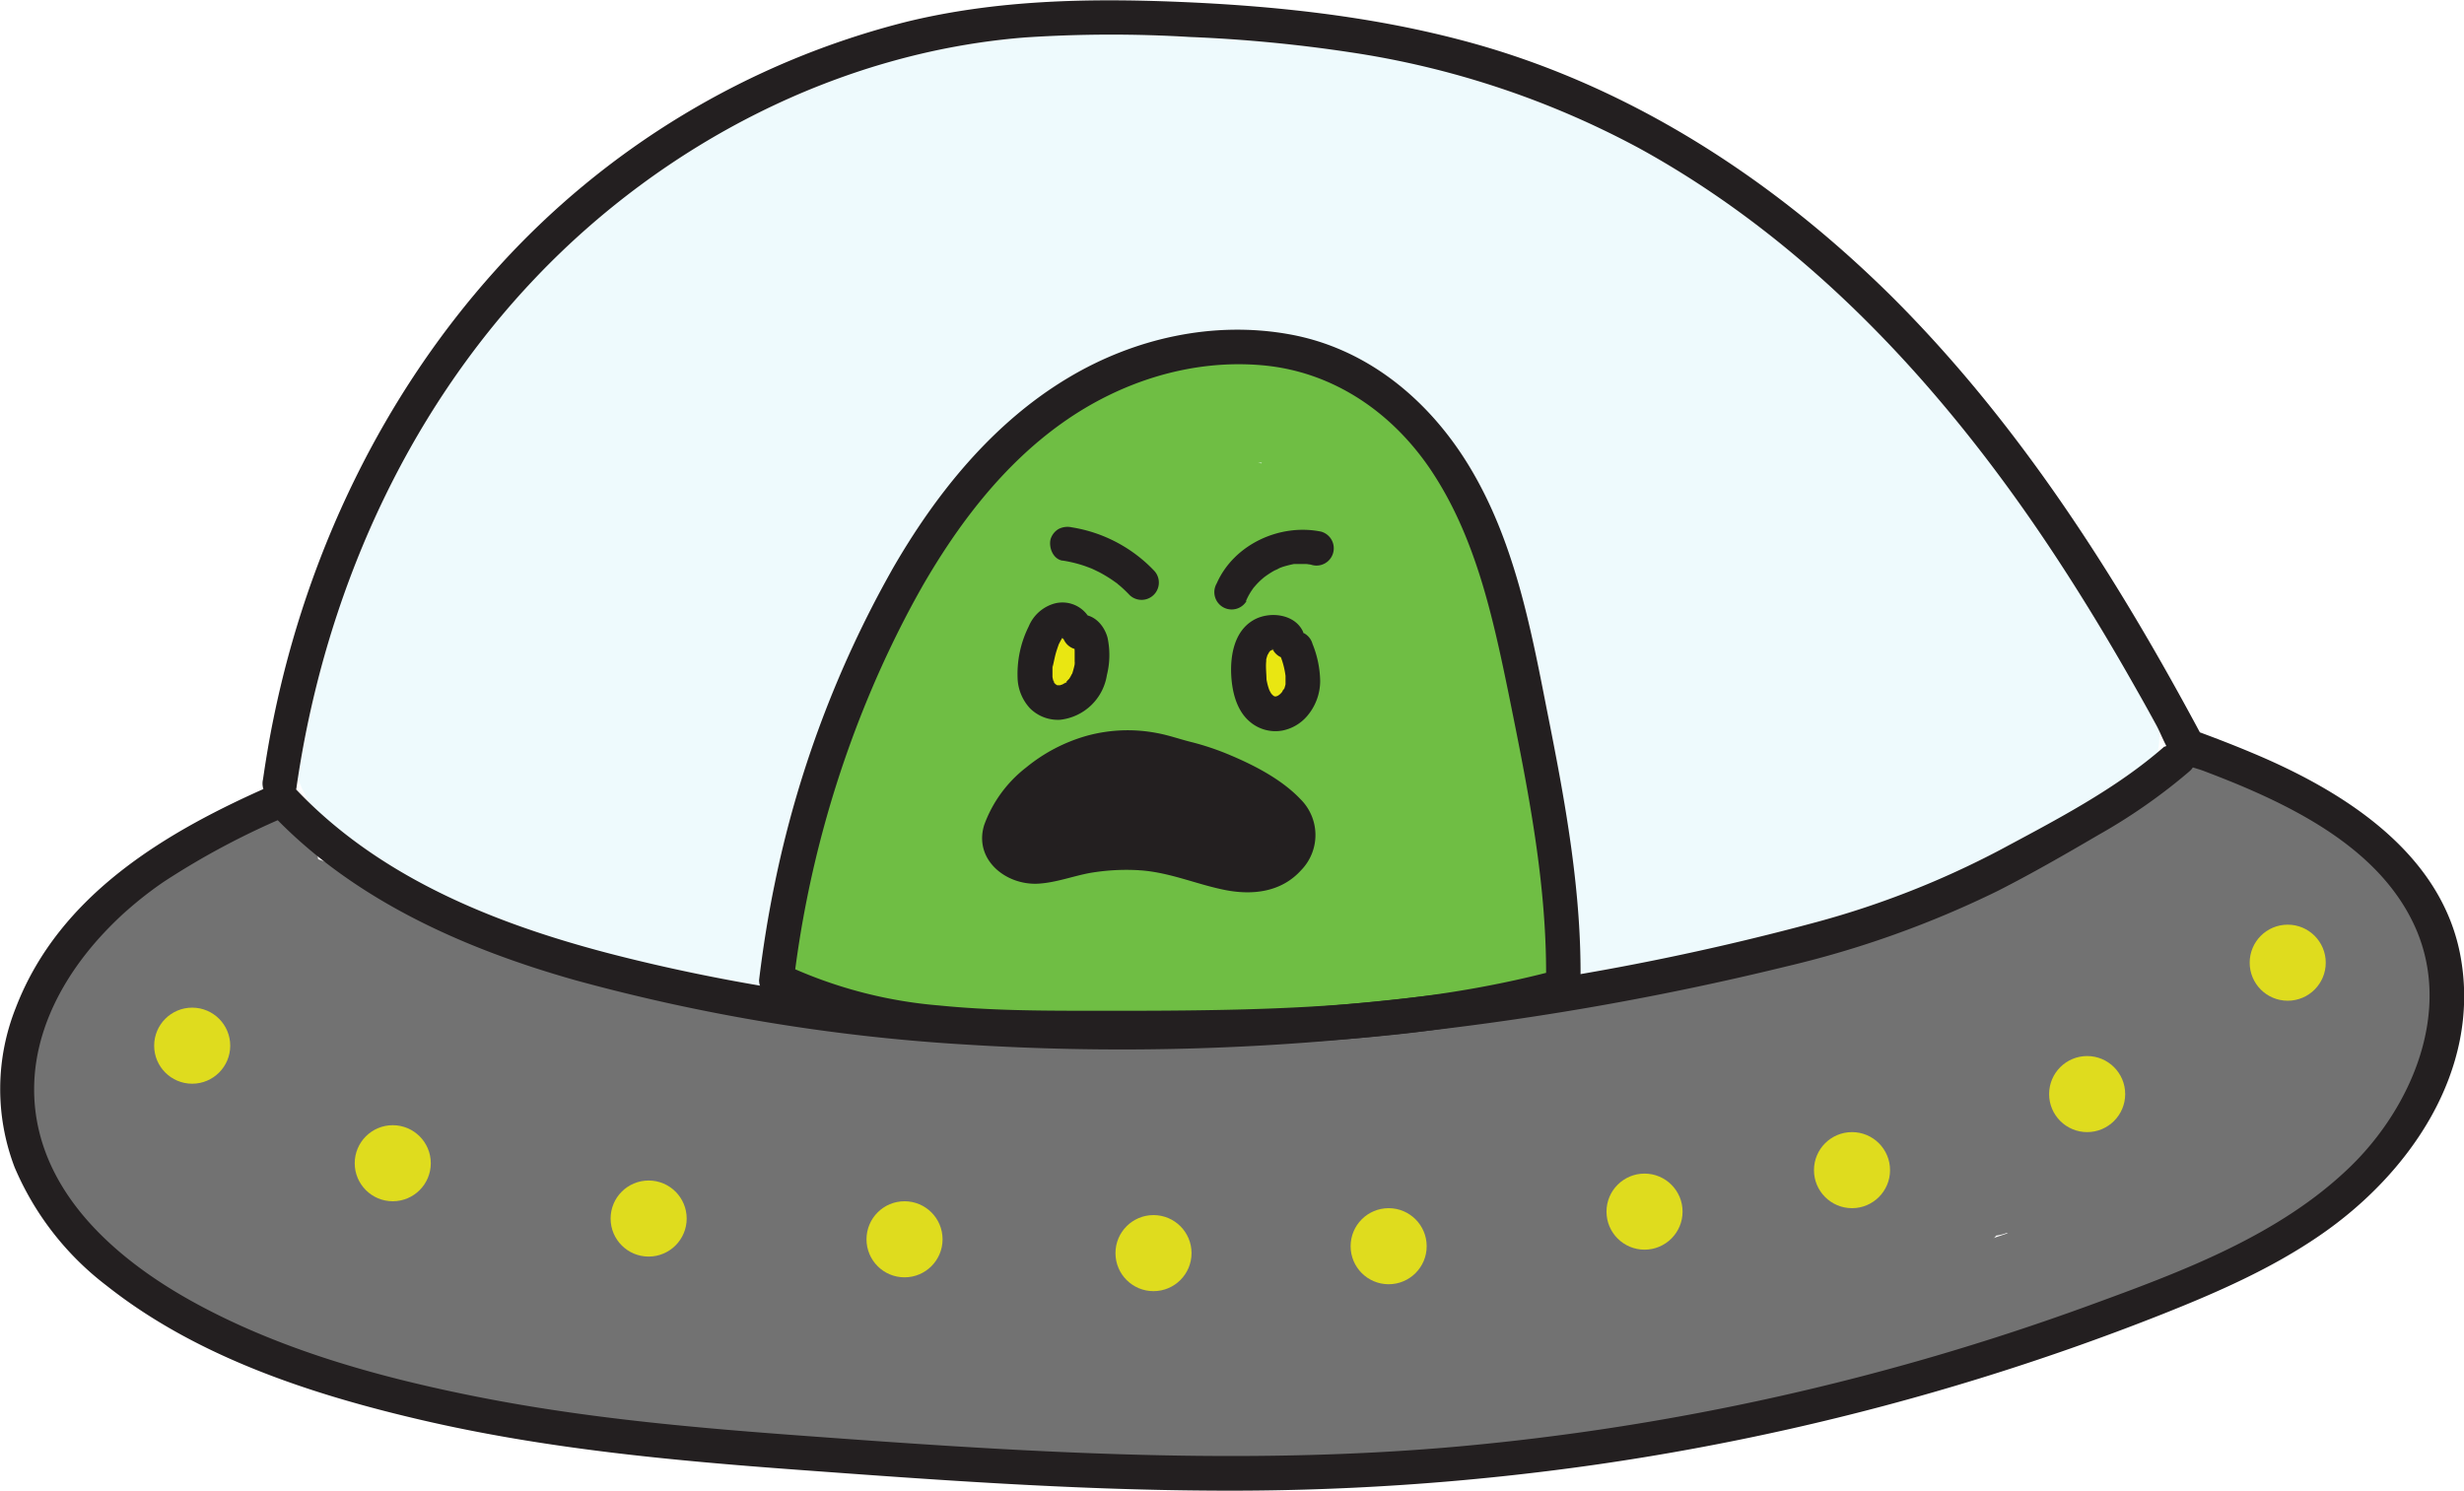 <svg id="Layer_1" data-name="Layer 1" xmlns="http://www.w3.org/2000/svg" viewBox="0 0 356.28 215.59"><defs><style>.cls-1{fill:#727272;}.cls-2{opacity:0.07;}.cls-3{fill:#00bbe3;}.cls-4{fill:#6fbe44;}.cls-5{fill:#231f20;}.cls-6{fill:#e9e612;}.cls-7{fill:#dfdc1e;stroke:#dfdc1e;stroke-miterlimit:10;stroke-width:2px;}</style></defs><g id="colour"><path class="cls-1" d="M417.55,243.09c-4,3.28-6.85,7.9-9.73,12.17L399,268.37l13,7.57q3.92-6.6,8.33-12.89c1.43-2,2.9-4,4.4-6,.6-.79-.1.14-.32.41l.57-.73,1.3-1.64c.83-1,1.66-2.05,2.51-3.07a8,8,0,0,0,2.19-5.3,7.6,7.6,0,0,0-2.19-5.3c-2.83-2.6-7.86-3.16-10.61,0-7.39,8.47-14.87,17.09-20.29,27a7.54,7.54,0,0,0,1.93,9.67c2.67,2.06,7.54,2.36,9.85-.58a126.35,126.35,0,0,0,11-16.3q2.19-3.93,4.07-8A35.35,35.35,0,0,0,427,247.7a13.34,13.34,0,0,0,.46-3.67,12.21,12.21,0,0,0-1.37-5.12l.76,1.79a1.75,1.75,0,0,1-.18-.63l.27,2v-.24l-.26,2,.06-.21L426,245.4c-2.53,2-3.2,2.68-2,2.15l-1.8.76a1.64,1.64,0,0,1,.49-.1l-2,.27a2.35,2.35,0,0,1,.53,0l-2-.27a3.48,3.48,0,0,1,.78.22l-1.79-.76c.62.34.35.11-.79-.67a4.64,4.64,0,0,1,.49.5q-1.19-1.6-.57-.66a5.38,5.38,0,0,1,.31.64l-.75-1.8a8.72,8.72,0,0,1,.54,2.08l-.26-2a9.75,9.75,0,0,1,0,2.16l.27-2a14.06,14.06,0,0,1-.84,3l.76-1.79a44.27,44.27,0,0,1-3.3,6q-.75,1.2-1.56,2.37-.45.67-.93,1.32c-.16.22-.32.44-.49.65.77-1,.91-1.17.43-.56a39.31,39.31,0,0,1-4.11,4.35c-.4.35-.84.66-1.22,1,1.71-1.58.43-.35-.08,0a27,27,0,0,1-2.76,1.59c-3.52,1.76-4.79,7-2.69,10.26a7.68,7.68,0,0,0,10.26,2.69,34.34,34.34,0,0,0,10.95-9,60.88,60.88,0,0,0,8-12.11,20,20,0,0,0,2.4-9.23,14.75,14.75,0,0,0-3.71-9.59,10.29,10.29,0,0,0-10.32-3.06,8.63,8.63,0,0,0-5.9,5.78c-.78,2.65,0,4.76,1,7.17L412.5,245a3.69,3.69,0,0,1,.2.81l-.27-2a6.51,6.51,0,0,1,0,1.25l.27-2a11.7,11.7,0,0,1-.66,2.08l.76-1.79a112.6,112.6,0,0,1-6.53,12.81c-1.23,2.06-2.52,4.09-3.87,6.07-.68,1-1.37,2-2.08,2.94-.35.49-.71,1-1.07,1.45l-.55.71c.71-.92.83-1.07.34-.45L410.78,276c1.26-2.3,2.62-4.53,4.08-6.71q1.06-1.57,2.19-3.12c.4-.55.8-1.09,1.21-1.63l.54-.71c.55-.75-1.18,1.5-.21.27,3.25-4.13,6.68-8.1,10.14-12.07l-10.61-10.6a208.37,208.37,0,0,0-19.14,27c-2,3.38-.87,8.38,2.7,10.26a7.68,7.68,0,0,0,10.26-2.69l8.55-12.7c1.28-1.89,2.53-3.82,3.88-5.67.18-.23.35-.47.52-.7-.73.95-.86,1.11-.37.5.38-.44.74-.89,1.13-1.31a24.44,24.44,0,0,1,2.51-2.37,7.51,7.51,0,0,0,2.2-5.3,7.61,7.61,0,0,0-2.2-5.3,7.5,7.5,0,0,0-5.3-2.2,8.61,8.61,0,0,0-5.31,2.2Z" transform="translate(-85.71 -105.28)"/><path class="cls-1" d="M99,264a81.85,81.85,0,0,1,5,8.92c.36.75.7,1.5,1,2.26s.12.2-.11-.27c.2.41.35.86.52,1.28.65,1.63,1.23,3.28,1.77,4.94l13.71-5.78c-.08-.18-1-2.21-.53-1.17s-.29-.73-.37-.93c-.44-1.14-.86-2.29-1.25-3.45q-1.12-3.34-1.94-6.78a45.51,45.51,0,0,1-1.31-6.93c.15,2,0,.11,0-.25-.06-.56-.12-1.12-.17-1.68-.11-1.32-.19-2.63-.24-3.95l-14,3.79,14,32.58a7.43,7.43,0,0,0,4.48,3.45,7.78,7.78,0,0,0,4.88-.38c3.58-1.51,5.09-5.13,4.35-8.85l-6-30-14.46,4a341.35,341.35,0,0,0,14.24,35c1.59,3.36,6.2,4.4,9.37,3.07a7.55,7.55,0,0,0,4.34-8.85l-9.1-37.79-14.46,4c4.36,12.93,9.39,25.64,15,38.09a7.42,7.42,0,0,0,4.48,3.44,7.7,7.7,0,0,0,4.88-.37c3.25-1.37,5.57-5.3,4.35-8.85a271.21,271.21,0,0,1-10.68-41.31l-14.46,4a365.24,365.24,0,0,0,17.1,44.5c1.55,3.38,6.22,4.39,9.36,3.07a7.54,7.54,0,0,0,4.34-8.85l-8.12-35-14.47,4,14,40.23c1.29,3.69,5.19,6.54,9.23,5.23,3.79-1.22,6.45-5.2,5.24-9.22a312.85,312.85,0,0,1-9.64-42.31l-14.47,4,14.42,39.53,14.46-4a137.63,137.63,0,0,1-5.82-19.25c-.71-3.18-1.3-6.39-1.78-9.61,0-.24-.25-1.88-.1-.72s0-.23-.05-.43c-.11-.85-.21-1.71-.3-2.57-.18-1.71-.32-3.43-.44-5.15l-14.73,2,13.93,43.22c1.2,3.73,5.26,6.52,9.23,5.24,4.17-1.35,6-5.08,5.24-9.23l-6.67-38.49-14.46,4,12.07,38.15a7.53,7.53,0,0,0,8.23,5.37c3.32-.44,7-3.66,6.5-7.36l-4.21-34.24-14.73,2q6.26,17.85,12.49,35.69c1.29,3.7,5.19,6.55,9.23,5.24a7.66,7.66,0,0,0,5.24-9.22c-1.29-5.3-2.58-10.61-3.4-16,0-.29-.09-.59-.13-.88.13,1,.15,1.09,0,.23-.07-.59-.14-1.17-.2-1.76-.13-1.37-.23-2.75-.27-4.12a53.94,53.94,0,0,1,.33-8.24l-14.73,2q7.11,19.47,16,38.22c1.59,3.37,6.19,4.41,9.36,3.07,3.62-1.53,5-5.11,4.35-8.85l-6.32-34.49-14.46,4c4.05,13,8.23,26.07,14.94,38a7.51,7.51,0,0,0,9.37,3.07c3.59-1.51,5.06-5.12,4.34-8.85l-6.69-34.65-14.46,4a124.35,124.35,0,0,0,19.07,34.63c1.93,2.5,6.56,2.81,9.09,1.18,2.72-1.76,4.49-5.23,3.44-8.47q-4.25-13.28-9.36-26.25a8.12,8.12,0,0,0-3.45-4.48,7.49,7.49,0,0,0-11,8.46,111.51,111.51,0,0,0,13.6,30.84,7.51,7.51,0,0,0,13.71-5.77l-8.12-29.51-14.46,4a110.39,110.39,0,0,0,17.47,34c2.3,3,5.63,4.64,9.36,3.07a7.55,7.55,0,0,0,4.35-8.85l-7.29-30.88-13.71,5.78a212.79,212.79,0,0,0,18.82,31c1.92,2.62,5.11,4.54,8.47,3.45a7.7,7.7,0,0,0,5.51-7.24A214.69,214.69,0,0,0,228.39,275l-14,3.78q9.93,14.13,19.87,28.25c1.86,2.65,5.14,4.53,8.47,3.45,3-1,5.71-3.87,5.5-7.23-1-16.05-13-28.42-26.84-35.23a7.63,7.63,0,0,0-8.33.59c-2.17,1.68-3.77,5.12-2.68,7.88a129.16,129.16,0,0,0,11,22.11l11.78-9.09c-1-1-1.89-1.94-2.79-3a18.16,18.16,0,0,1-2.29-2.75c1,1.81-.06-.1-.36-.51s-.78-1.11-1.16-1.68c-.67-1-1.3-2-1.91-3a72.72,72.72,0,0,1-3.5-6.8c-.68-1.49.51,1.33,0-.09-.24-.63-.5-1.26-.73-1.9-.46-1.28-.88-2.57-1.27-3.88l-13.7,5.78a167.85,167.85,0,0,0,24,33.78c2.52,2.76,7,2.77,9.85.59a7.48,7.48,0,0,0,1.93-9.68c-3.11-4.95-6.23-9.9-9-15.06a46,46,0,0,1-3.76-7.73c.6,2-.15-.37-.31-.76q-.41-1-.78-2.07c-.5-1.4-.95-2.8-1.36-4.23l-13.71,5.78,26.82,36.87a8.08,8.08,0,0,0,4.48,3.45,7.5,7.5,0,0,0,8.47-11c-2.91-5-5.59-10.05-8-15.27-.59-1.28-1.15-2.58-1.72-3.87-.33-.77-.3-.7.09.23l-.43-1.05c-.25-.61-.5-1.22-.74-1.83-1.08-2.72-2.08-5.46-3-8.23l-12.54,7.3.73.93c-.58-.74-.61-.77-.1-.11l1.44,1.88q1.43,1.88,2.84,3.77,2.64,3.56,5.22,7.17,5.31,7.44,10.33,15.11c2.15,3.28,6.74,5,10.26,2.69a7.67,7.67,0,0,0,2.69-10.26q-3.83-7.59-7.36-15.32c-1.16-2.53-2.29-5.08-3.4-7.63l-.82-1.92-.47-1.1q.49,1.19.18.42c-.58-1.38-1.15-2.75-1.71-4.13l-13.71,5.78a162.8,162.8,0,0,0,21.65,32c2.44,2.83,7.09,2.72,9.85.59a7.56,7.56,0,0,0,1.93-9.68l-15.61-29.78-12.95,7.57,19.77,29.38c2.19,3.25,6.71,5,10.26,2.69s4.52-6.47,2.69-10.26l-13.3-27.55c-1.71-3.54-7-4.77-10.26-2.69a7.59,7.59,0,0,0-3.45,4.48,8.72,8.72,0,0,0,.76,5.78,88.56,88.56,0,0,0,24.08,32.41c2.89,2.43,6.73,3,9.85.59A7.54,7.54,0,0,0,279,302l-17.29-31.61-12.95,7.57a304.19,304.19,0,0,0,19.57,29.69c1.95,2.6,5.08,4.54,8.47,3.45a7.74,7.74,0,0,0,5.51-7.24c.09-7.4-3.51-13.87-7.44-19.87a77.86,77.86,0,0,1-4.83-8l-.42-.89c-.63-1.28.59,1.61.15.36-.26-.73-.52-1.45-.72-2.2-.1-.37-.18-.74-.26-1.11-.15-.73.12-1.64,0,.47,0-.77-.1-1.55-.08-2.33l-14,3.78L275,308.92a7.51,7.51,0,0,0,9.37,3.06c3.27-1.38,5.52-5.27,4.34-8.84L278.76,273l-13.71,5.78,12.1,24.46c1.65,3.35,6.15,4.43,9.37,3.07a7.52,7.52,0,0,0,4.34-8.85l-7.09-26.87-14.47,4a94.28,94.28,0,0,0,17.63,33.75,7.43,7.43,0,0,0,5.3,2.2,7.79,7.79,0,0,0,4.55-1.61,7.58,7.58,0,0,0,1.93-9.68c-.54-1.08-1.07-2.16-1.56-3.26-.18-.39-1.12-2.28-.24-.51-.25-.49-.43-1-.63-1.55-.84-2.16-1.59-4.36-2.25-6.58s-1.23-4.48-1.7-6.75c-.22-1.09-.43-2.19-.61-3.29a10.11,10.11,0,0,1-.25-1.65c0,2.13,0-.29-.08-.77l-14.74,2,10,25.43a8.16,8.16,0,0,0,3.45,4.48,7.5,7.5,0,0,0,11-8.47l-7-30.11-14.47,4A311.68,311.68,0,0,0,292,304.45a7.44,7.44,0,0,0,4.48,3.44,7.74,7.74,0,0,0,4.89-.38c3.65-1.54,5-5.09,4.34-8.84a192.49,192.49,0,0,0-7.05-28.59l-13.71,5.78a198,198,0,0,1,13,24.91l12.95-7.57c-.24-.49-.46-1-.7-1.47-.74-1.51.45,1.23-.1-.21-.39-1-.77-2-1.1-3.07a45.65,45.65,0,0,1-1.6-6.6c-.05-.27-.09-.54-.13-.81.13,1,.16,1.22.09.65s-.12-1.08-.17-1.62c-.09-1.09-.14-2.17-.16-3.26a48,48,0,0,1,.4-6.78l-14.73,2,8.82,30.32a7.53,7.53,0,0,0,8.23,5.38c3.51-.48,6.69-3.63,6.5-7.37l-1.52-30-14.73,2,10,27c1.31,3.53,4.32,5.9,8.23,5.37,3.46-.46,6.76-3.63,6.5-7.37l-2.07-29.6c-.27-3.9-3.25-7.69-7.5-7.5a7.68,7.68,0,0,0-7.5,7.5,156.26,156.26,0,0,0,1.9,34l14.47-4q-2.28-7.84-3.93-15.85c-.53-2.62-1-5.25-1.45-7.89-.22-1.36-.42-2.74-.62-4.11-.3-2,.2,1.65-.06-.36-.1-.78-.19-1.57-.29-2.36a8.17,8.17,0,0,0-2.19-5.3,7.66,7.66,0,0,0-5.31-2.2c-3.87.18-7.73,3.31-7.5,7.5a75,75,0,0,0,9,31.81,7.58,7.58,0,0,0,8.47,3.44,7.68,7.68,0,0,0,5.51-7.23L325.39,265l-14.73,2a168.46,168.46,0,0,0,11.47,26.8c2.57,4.8,10.43,5,12.95,0,5.46-10.8,3.79-22.54,1.49-33.94-.58-2.88-3.5-5-6.24-5.37s-6.27.88-7.47,3.58a78.72,78.72,0,0,0-6.38,21.49,83.43,83.43,0,0,0,.12,23.93c.44,3.08,4.25,5.64,7.23,5.5a7.78,7.78,0,0,0,7.23-5.5,102.51,102.51,0,0,0,4.55-41.63c-.38-3.75-2.57-6.83-6.51-7.36a7.47,7.47,0,0,0-8.23,5.37,79.37,79.37,0,0,0-.41,37.65,7.48,7.48,0,0,0,6.24,5.37c2.68.36,6.28-.88,7.47-3.58a111.6,111.6,0,0,0,9-33.95h-15l-.93,31.3a7.51,7.51,0,0,0,14.73,2l9.83-41.43c.91-3.81-1.19-8.3-5.24-9.22-3.87-.89-8.22,1.16-9.22,5.23a237.07,237.07,0,0,0-5.84,35c-.34,3.71,3.12,6.91,6.5,7.37s7.4-1.72,8.23-5.37l7.7-34-14.46-4a346.27,346.27,0,0,1-8.32,37.1c-1.06,3.77,1.31,8.33,5.24,9.22a7.67,7.67,0,0,0,9.23-5.24c1-2.92,2-5.83,3.11-8.71q.82-2.16,1.69-4.31c.3-.71.58-1.43.89-2.13-.8,1.83.23-.54.38-.87q3.69-8.49,8.12-16.62l-14-3.79c-.09.78-.19,1.55-.29,2.33s-.1.78,0-.25c-.05.39-.11.78-.16,1.16-.2,1.36-.41,2.71-.63,4.06q-.72,4.35-1.63,8.65c-1.22,5.74-2.71,11.42-4.43,17l14.46,4q2.64-9.24,6-18.25c1.09-2.92,2.23-5.8,3.41-8.67.34-.81.13-.37-.08.18.14-.36.31-.72.46-1.07l1.05-2.4q1-2.27,2.05-4.51l-13.71-5.78q-2.06,8.35-4.86,16.5c-.94,2.71-2,5.4-3,8.07-.21.53-.43,1.06-.65,1.59-.14.36-.29.71-.44,1.06l.09-.21q-.91,2.12-1.86,4.2l13.71,5.78q1.45-5.16,3.38-10.16a15.5,15.5,0,0,0,1-2.48c-.14.79-.44,1,0,.06.17-.41.35-.81.54-1.22q1.1-2.44,2.3-4.84a115.7,115.7,0,0,1,11.41-18.09l-13.71-5.78-14,37c-1.33,3.48,1.19,7.52,4.34,8.85s7.74.3,9.36-3.07a304.3,304.3,0,0,1,24.36-41.85l-13.71-5.78a90,90,0,0,1-2.72,9.76q-.81,2.4-1.74,4.75A10.58,10.58,0,0,1,365,260c.3-.36.49-1.12.1-.24l-.57,1.3c-2.78,6.3-6,12.41-9.17,18.5l12.95,7.58a474.24,474.24,0,0,1,26.1-47.26l-12.95-7.58-21,45c-1.6,3.43-1.2,7.26,1.93,9.68,2.78,2.14,7.39,2.24,9.85-.59l34.52-39.73L395,237.58q-9.66,18.6-20.72,36.41l12.95,7.57,21.16-44.31c1.63-3.41,1.18-7.27-1.93-9.67-2.77-2.14-7.39-2.25-9.85.58a206.69,206.69,0,0,0-29.65,44.66c-1.72,3.52-1.08,8.27,2.69,10.26s7.85.75,10.26-2.69l30.62-43.64-12.95-7.57-20,42.56c-1.6,3.42-1.19,7.26,1.94,9.67,2.73,2.12,7.44,2.29,9.84-.58a210,210,0,0,0,27-40.82c1.75-3.5,1-8.29-2.69-10.26-3.46-1.83-8.32-1-10.26,2.69l-20.57,39.14c-1.82,3.47-1,8.31,2.69,10.26a7.63,7.63,0,0,0,10.26-2.69q11.21-19.57,24.24-38l-12.95-7.58L391.84,262.7c-1.82,3.48-1,8.31,2.69,10.26,3.45,1.83,8.32,1,10.26-2.69L420,241.15c1.81-3.48,1-8.31-2.69-10.27-3.86-2-7.84-.73-10.26,2.69q-13,18.42-24.24,38l12.95,7.57L416.35,240l-13-7.57a203.72,203.72,0,0,1-11.59,20.18q-3.12,4.75-6.49,9.33l-1.83,2.43c-.86,1.13.56-.7,0,0-.28.37-.57.73-.85,1.09-1.26,1.6-2.55,3.17-3.85,4.73l11.78,9.09,19.94-42.56c1.67-3.55,1.11-8.25-2.69-10.26s-7.85-.75-10.26,2.69l-30.62,43.64,12.95,7.57a199,199,0,0,1,12.67-22.28q3.49-5.3,7.31-10.36c.28-.37.56-.73.83-1.1,1-1.34-.78,1,.18-.22l2.06-2.59q2.08-2.57,4.26-5.07l-11.78-9.09L374.24,274c-1.69,3.53-1.1,8.26,2.69,10.26a7.66,7.66,0,0,0,10.26-2.69q11.06-17.81,20.72-36.41a7.57,7.57,0,0,0-1.93-9.68c-2.77-2.14-7.39-2.24-9.85.59l-34.51,39.73,11.77,9.08,21-45c1.66-3.55,1.11-8.26-2.69-10.27a7.66,7.66,0,0,0-10.26,2.69,476.48,476.48,0,0,0-26.1,47.26c-1.7,3.54-1.09,8.27,2.69,10.27,3.45,1.82,8.31,1,10.26-2.69,6.73-12.86,13.56-26,16.68-40.29a7.56,7.56,0,0,0-4.35-8.84c-3.59-1.52-7.21,0-9.36,3.06A304,304,0,0,0,346.91,283l13.71,5.78,14.06-37c1.33-3.48-1.19-7.52-4.34-8.85a7.22,7.22,0,0,0-4.89-.37A8.87,8.87,0,0,0,361,246a120.4,120.4,0,0,0-20.13,40.31,7.52,7.52,0,0,0,4.34,8.85c3.15,1.33,7.81.33,9.37-3.07a196.54,196.54,0,0,0,12.24-34.79,7.55,7.55,0,0,0-4.34-8.85c-3.16-1.33-7.78-.32-9.36,3.07a258.16,258.16,0,0,0-14.37,38.3c-1.08,3.77,1.31,8.33,5.24,9.23a7.65,7.65,0,0,0,9.22-5.24,208,208,0,0,0,7.64-37c.36-3.1-2.58-6.56-5.51-7.23a7.67,7.67,0,0,0-8.47,3.45,226.76,226.76,0,0,0-15.71,36.23l14.47,4a345.51,345.51,0,0,0,8.31-37.09,8.17,8.17,0,0,0-.75-5.78,7.65,7.65,0,0,0-4.49-3.45c-3.81-.87-8.3,1.15-9.22,5.24l-7.7,34,14.73,2q.39-4.17.92-8.32c.22-1.78-.19,1.24.05-.38.12-.79.23-1.58.35-2.37.19-1.28.4-2.56.62-3.84q1.38-8.12,3.36-16.11l-14.46-4-9.83,41.44,14.73,2,.93-31.3a7.57,7.57,0,0,0-7.5-7.5c-4.41.2-7.08,3.31-7.5,7.5-.07.66-.14,1.32-.22,2,0,.29-.07.57-.11.85.15-1,.16-1.15,0-.3-.17,1.13-.35,2.25-.55,3.37-.46,2.52-1,5-1.67,7.51s-1.35,4.75-2.16,7.08c-.4,1.17-.82,2.32-1.27,3.47-.21.54-.42,1.06-.63,1.59-.32.78-.29.7.09-.21l-.45,1,13.7,1.79c-.3-1.31-.57-2.62-.81-3.95-.13-.75-.29-1.52-.35-2.28.16,2,0,.16,0-.29a68.39,68.39,0,0,1-.39-8.34c0-1.35.07-2.69.16-4,.05-.67.11-1.34.17-2,0-.21.27-2.48.13-1.29s.17-1.08.21-1.29q.17-1,.36-2c.27-1.42.6-2.82,1-4.21l-14.73-2a97.38,97.38,0,0,1,0,19.76l-.12,1.14c0,.2-.21,1.48,0,.42s0,.23-.06.43c-.07.47-.14.94-.22,1.41-.26,1.61-.57,3.21-.91,4.79a97.51,97.51,0,0,1-2.62,9.69h14.46c-.15-1,.09-.07,0,.36a7.17,7.17,0,0,0-.15-1.36c-.09-.82-.16-1.64-.22-2.46-.1-1.55-.16-3.1-.17-4.65s.05-3.29.16-4.93c0-.82.12-1.64.2-2.46l.12-1.09c.15-1.45-.17,1.05,0,.09a79.38,79.38,0,0,1,2-9.38c.43-1.49.9-3,1.42-4.43.27-.78.56-1.55.86-2.31.09-.22.68-1.69.25-.63s.25-.55.28-.61l-13.71-1.79c.46,2.25.9,4.5,1.25,6.77.06.35.11.7.16,1.05l-.12-.93a12.62,12.62,0,0,1,.21,1.85c.11,1.13.2,2.27.24,3.42s0,2.08,0,3.13c0,.6-.07,1.2-.13,1.8-.19,2,.3-1.23,0,.29-.23,1-.42,2-.72,3-.15.49-.33,1-.5,1.45-.3.76-.25.64.16-.37-.15.32-.3.63-.46.94h12.95c-2.1-3.92-4-7.92-5.8-12-.63-1.46.51,1.26-.14-.35-.18-.44-.37-.89-.55-1.34-.39-1-.78-2-1.16-3-.82-2.17-1.58-4.35-2.31-6.56a7.51,7.51,0,0,0-14.73,2l.23,30.18,14-3.78c-.58-1.06-1.14-2.12-1.66-3.21-.28-.58-.54-1.17-.81-1.76-.66-1.41.51,1.33-.11-.25a68.35,68.35,0,0,1-2.25-6.55,62.24,62.24,0,0,1-1.55-6.75c-.1-.55-.18-1.09-.27-1.64-.26-1.72.13,1.38,0-.21-.12-1.29-.24-2.57-.32-3.87h-15a215.06,215.06,0,0,0,6.88,34.56c1.1,3.76,5.34,6.5,9.23,5.24,4.21-1.37,5.91-5.07,5.24-9.23-.11-.68-.22-1.37-.32-2.06-.07-.44-.58-2.54-.11-.65a26.43,26.43,0,0,1-.41-3.55q-.42-4-.62-8a150.64,150.64,0,0,1,.09-15.76h-15l2.07,29.6,14.73-2-10-26.95c-1.31-3.54-4.32-5.9-8.23-5.38-3.51.48-6.69,3.63-6.5,7.37l1.52,30,14.73-2L307.06,268a7.53,7.53,0,0,0-8.23-5.38,7.13,7.13,0,0,0-4.3,2.07,8.79,8.79,0,0,0-2.2,5.3,54.25,54.25,0,0,0,5.52,30.74c1.74,3.53,7,4.78,10.26,2.69a7.59,7.59,0,0,0,3.45-4.48,8.72,8.72,0,0,0-.76-5.78,198,198,0,0,0-12.95-24.91,7.53,7.53,0,0,0-9.36-3.07c-3.28,1.38-5.52,5.28-4.34,8.85a193.92,193.92,0,0,1,7.05,28.58l13.7-5.78c-.56-1.26-1.1-2.52-1.65-3.79-.7-1.6.44,1.09-.17-.39l-.9-2.19q-1.46-3.56-2.81-7.16-2.82-7.47-5.22-15.1c-1.18-3.73-5.28-6.51-9.23-5.23a7.66,7.66,0,0,0-5.24,9.22l7,30.11,14.47-4-10-25.43c-1.39-3.51-4.27-5.9-8.23-5.37-3.35.45-6.92,3.65-6.5,7.36a93.69,93.69,0,0,0,9.37,31.93l11.78-9.08c-.28-.34-1.89-2.06-.47-.57a16.37,16.37,0,0,1-1.26-1.71c-.83-1.15-1.63-2.32-2.39-3.5-1.49-2.31-2.87-4.68-4.12-7.12-.61-1.18-1.19-2.37-1.74-3.58a20.83,20.83,0,0,1-.86-1.94c.71,2-.1-.27-.25-.66-1-2.64-1.92-5.33-2.68-8.05-1.06-3.78-5.36-6.49-9.23-5.24a7.64,7.64,0,0,0-5.24,9.22l7.09,26.88,13.71-5.78L278,271.25c-1.65-3.34-6.15-4.43-9.37-3.07s-5.52,5.28-4.34,8.85l10,30.09L288,301.35,267.77,266.5a7.6,7.6,0,0,0-8.47-3.44,7.77,7.77,0,0,0-5.51,7.23c-.23,7.36,3.36,13.9,7.26,19.87a80,80,0,0,1,4.87,8l.43.88c.11.24.22.48.32.72l-.46-1.07c.17.74.55,1.46.75,2.2a8.39,8.39,0,0,1,.49,2.25c0-.4-.14-1.93-.13-.65,0,.46,0,.92,0,1.37l14-3.78a306,306,0,0,1-19.57-29.69c-2-3.4-6.87-4.88-10.26-2.69a7.65,7.65,0,0,0-2.69,10.26l17.29,31.61,11.78-9.09A82.37,82.37,0,0,1,271,294c-1.12-1.18-2.19-2.38-3.23-3.62-.5-.59-1-1.18-1.46-1.78-.65-.82-.5-.42.08.11a7.08,7.08,0,0,1-.77-1,83.82,83.82,0,0,1-9.49-16.58l-12.95,7.57,13.3,27.55,12.95-7.57-19.77-29.38c-2.18-3.25-6.7-5-10.26-2.69a7.67,7.67,0,0,0-2.69,10.26l15.61,29.78,11.78-9.08q-1.46-1.69-2.87-3.42l-1.39-1.74a4.38,4.38,0,0,1-.69-.88c.18.44.72.95.15.2-1.85-2.45-3.64-4.94-5.34-7.48a152.67,152.67,0,0,1-9.17-15.62c-1.7-3.32-6.11-4.44-9.37-3.06-3.1,1.31-5.76,5.38-4.34,8.84,4.61,11.28,9.61,22.39,15.1,33.27l12.95-7.57c-7.15-10.91-14.79-21.48-22.8-31.79-1.94-2.49-6.56-2.8-9.09-1.17-2.69,1.73-4.54,5.25-3.45,8.47a181.64,181.64,0,0,0,15.34,33.6l13-7.57-26.81-36.87c-2.22-3.05-5.7-4.61-9.37-3.07a7.49,7.49,0,0,0-4.34,8.85c3.51,12.08,10.07,22.87,16.72,33.43l11.78-9.08q-3.26-3.57-6.28-7.3c-.52-.64-1-1.29-1.54-1.94-.73-.92,0,.21.16.21-.12,0-.71-.94-.83-1.09-1-1.32-2-2.66-2.92-4a159,159,0,0,1-10.23-16.62,7.51,7.51,0,0,0-13.71,5.78,71.26,71.26,0,0,0,17.9,30.2A7.51,7.51,0,0,0,234.39,291c-2-3.13-3.83-6.35-5.51-9.65q-1.23-2.42-2.34-4.88c-.2-.44-.39-.87-.58-1.31s-.9-1.34,0,0a14.23,14.23,0,0,1-1.06-2.65l-11,8.47a56.86,56.86,0,0,1,8,4.73c.37.26.74.58,1.12.83-.29-.19-1.18-.95-.42-.32.6.5,1.2,1,1.78,1.5a42.32,42.32,0,0,1,3.42,3.41l.75.86c.17.21,1,1.29.27.3s.13.2.22.32c.22.31.44.62.64.93a30.08,30.08,0,0,1,2.21,3.86c.29.62.23,1.29-.12-.37a7.52,7.52,0,0,0,.39,1c.25.69.47,1.4.67,2.11s.35,1.44.47,2.17c.23,1.32-.16,0,0-.44a5.23,5.23,0,0,0,.1,1.36l14-3.79-19.87-28.25c-1.86-2.64-5.14-4.52-8.47-3.44a9,9,0,0,0-3.31,1.92,7.48,7.48,0,0,0-2.2,5.31,214.69,214.69,0,0,1,1.77,25.58l14-3.78a211.05,211.05,0,0,1-18.82-31c-1.66-3.34-6.15-4.42-9.37-3.07a7.55,7.55,0,0,0-4.34,8.85l7.28,30.88,13.71-5.78a105.41,105.41,0,0,1-9.66-15.13c-.66-1.27-1.3-2.55-1.9-3.84q-.47-1-.9-1.95a11.19,11.19,0,0,1-.54-1.23c.14.45.49,1.19.14.31-1.15-2.82-2.19-5.68-3.1-8.58-1.17-3.74-5.27-6.51-9.22-5.24a7.64,7.64,0,0,0-5.24,9.23l8.11,29.5L209,293.93a104.38,104.38,0,0,1-7.43-13.77c-.18-.39-1.08-2.3-.23-.48-.27-.58-.49-1.19-.72-1.79q-.7-1.78-1.35-3.6c-.88-2.51-1.66-5.05-2.36-7.61l-14.46,4q5.1,13,9.36,26.25l12.54-7.29c1.25,1.62-.24-.34-.47-.65-.43-.58-.86-1.17-1.28-1.76-.84-1.18-1.65-2.38-2.45-3.59q-2.37-3.64-4.46-7.46c-1.39-2.54-2.68-5.14-3.87-7.78-.3-.66-.63-1.31-.88-2,.73,2-.13-.34-.28-.72-.53-1.34-1-2.7-1.53-4.07-1.31-3.68-5.17-6.55-9.22-5.24s-6,5.1-5.24,9.23l6.69,34.65,13.71-5.78q-2.35-4.17-4.33-8.54c-.31-.68-.61-1.37-.9-2.06-.42-.95-.2,0,.09.24a5.36,5.36,0,0,1-.53-1.31c-.6-1.48-1.17-3-1.73-4.47-2.22-6-4.13-12.12-6-18.24-1.17-3.74-5.28-6.51-9.22-5.23-4.15,1.34-6,5.08-5.24,9.22l6.31,34.49,13.71-5.78q-2.08-4.39-4.07-8.84c-.64-1.43-1.28-2.87-1.9-4.31l-.93-2.17c-.07-.16-.58-1.37-.2-.46l-.31-.74q-3.75-9-7.09-18.12c-1.29-3.54-4.34-5.89-8.23-5.37s-6.06,3.6-6.5,7.37c-1.37,11.7,1.41,23.46,4.16,34.76l14.47-4q-6.26-17.85-12.49-35.7c-1.25-3.55-4.39-5.89-8.23-5.37-3.32.45-7,3.66-6.51,7.37l4.21,34.24,14.73-2-12.07-38.15c-1.18-3.73-5.27-6.51-9.23-5.23-4.17,1.35-5.95,5.07-5.23,9.22l6.66,38.49,14.47-4L149,246.58a7.54,7.54,0,0,0-8.23-5.37c-3.46.47-6.75,3.63-6.5,7.37a143.75,143.75,0,0,0,9,41.72,8.12,8.12,0,0,0,3.45,4.48,7.67,7.67,0,0,0,5.78.76c3.61-1.17,6.67-5.28,5.23-9.23l-14.41-39.52c-1.34-3.68-5.16-6.56-9.23-5.24-4.23,1.37-5.89,5.06-5.24,9.22a316.05,316.05,0,0,0,9.64,42.32l14.47-4-14-40.23c-1.3-3.69-5.2-6.54-9.23-5.24a7.67,7.67,0,0,0-5.24,9.23l8.13,35,13.71-5.78Q145.1,279.57,144,277c-.4-.9-.79-1.79-1.18-2.69l-.57-1.35c-.34-.79-.18-.37.07.17-1.6-3.45-2.9-7.07-4.26-10.62q-4-10.54-7.36-21.35c-1.16-3.74-5.29-6.51-9.23-5.24-4.16,1.35-6,5.08-5.23,9.23a272.35,272.35,0,0,0,10.67,41.31l13.71-5.78c-.65-1.44-1.28-2.88-1.91-4.33-.32-.72-.63-1.44-.94-2.17l-.47-1.08c-.33-.79-.18-.39.07.16-1.36-2.94-2.49-6-3.67-9q-3.5-8.94-6.56-18.05c-1.25-3.71-5.22-6.54-9.22-5.24a7.66,7.66,0,0,0-5.24,9.23l9.1,37.78,13.7-5.77q-1.87-4-3.66-8l-.94-2.16c-.14-.32-1.17-2.71-.39-.91-.55-1.26-1.06-2.53-1.57-3.8q-3.32-8.18-6.17-16.51c-1.27-3.71-5.2-6.54-9.22-5.24a7.68,7.68,0,0,0-5.24,9.22l6,30L128,279l-14-32.58c-1.24-2.9-5.61-4.37-8.47-3.45-3.06,1-5.63,3.85-5.5,7.23a86.72,86.72,0,0,0,7.87,32.71,7.43,7.43,0,0,0,4.48,3.45,7.81,7.81,0,0,0,4.89-.38c3.28-1.38,5.5-5.27,4.34-8.85a90.64,90.64,0,0,0-9.72-20.71c-2.12-3.3-6.76-5-10.26-2.69-3.3,2.13-5,6.73-2.69,10.26Z" transform="translate(-85.71 -105.28)"/><path class="cls-1" d="M120.42,223.86a132.62,132.62,0,0,0-16.1,12.73c-4.59,4.27-9.56,9-12.53,14.59a23.22,23.22,0,0,0-2.92,11.29,28.73,28.73,0,0,0,3,11.57,40.38,40.38,0,0,0,10.46,13.39c8.7,7.41,19.38,11.78,30.28,14.86a384,384,0,0,0,38.1,8.25,526.74,526.74,0,0,0,83.59,7.95,369.89,369.89,0,0,0,80.47-7.84,385.47,385.47,0,0,0,75.79-24.46c12.27-5.37,24.11-12.71,28.73-26,4.36-12.54-2.08-24.84-11.23-33.24-2.37-2.17-4.91-4.15-7.48-6.08a52.41,52.41,0,0,0-6.79-4.67c-4.13-2.2-8.84-3.1-13.27-1.23a22.16,22.16,0,0,0-5.3,3.27,14.39,14.39,0,0,1-1.79,1.43c.05,0,1-.78.35-.28l-1.18.88a99.56,99.56,0,0,1-16.24,9.43c-1.25.58-2.51,1.15-3.77,1.7-.36.16-.72.33-1.08.47,1.49-.57.47-.2.15-.07l-2.46,1q-4.32,1.72-8.7,3.29a334.13,334.13,0,0,1-38.34,11.28q-9.66,2.22-19.45,3.85c-1.56.26-3.11.5-4.67.74l-2.49.37-.93.13c-.25,0-2.35.37-.5.07-3.2.52-6.46.81-9.69,1.13a305.37,305.37,0,0,1-39.89,1.43q-9.91-.3-19.79-1.27c-1.74-.17-3.48-.36-5.21-.56l-2.28-.27-1.29-.17c-.71-.09-1.37-.16-.28,0-3.46-.43-6.92-1-10.35-1.6a312.88,312.88,0,0,1-39.7-9.65c-6.46-2-12.87-4.19-19.23-6.48q-4.84-1.76-9.66-3.59c-3.65-1.39-7.34-3.42-11.36-2.53a8.54,8.54,0,0,0-6.3,6,8.09,8.09,0,0,0,3,8.44,8.21,8.21,0,0,0,7.37,1.45c4.41-1.35,6-5.37,5.27-9.59-.64-3.88-5.65-6.39-9.22-5.24-4.21,1.36-5.93,5.07-5.24,9.23l0,.22.75-5.78-.07.15,4.48-3.45,8,4.57v4l.09-.23L131.68,242l-2.74.74q-4.32.44-2.32.85c.22.1.47.18.7.26l2.1.82,4.82,1.84q4.51,1.71,9.06,3.34,9,3.21,18,6.05a315.29,315.29,0,0,0,37.43,9.3,306.85,306.85,0,0,0,77.2,4.2,332.89,332.89,0,0,0,74.79-14.23,249.13,249.13,0,0,0,34.76-13.28,95.48,95.48,0,0,0,15.13-9q2.17-1.6,4.29-3.32c.84-.68-.15-.16-.17.13,0-.1.61-.42.7-.48.31-.2.65-.37,1-.56.83-.49-1.61.55,0,.1,0,0-1.5.28-.63.17s-1.29-.43-.4,0l.79.23c-.07.15-1.31-.68-.26-.08a37.55,37.55,0,0,1,3.56,2.26c1,.73,2.06,1.47,3.07,2.23l.62.46c.82.61-1.1-.86-.3-.23L414.5,235a57.91,57.91,0,0,1,5.64,5.21c.41.43.8.86,1.18,1.31.23.26,1.34,1.65.67.78s.38.54.58.82c.36.54.71,1.08,1,1.64s.62,1.12.91,1.69c.1.22.19.44.3.65.44.89-.51-1.41-.21-.47.37,1.15.71,2.26,1,3.44s-.12-1.58,0,.16a17.45,17.45,0,0,1,.06,1.77c0,.35-.05.7-.05,1.05,0,.74-.43.7.08-.43a15.2,15.2,0,0,0-.43,2c-.16.59-.34,1.18-.55,1.75-.64,1.77.46-.78-.16.4a34.51,34.51,0,0,1-2.15,3.67c-.15.22-.32.43-.47.65-.59.84.88-1,.18-.26-.42.46-.81.95-1.24,1.41a33.59,33.59,0,0,1-3,2.82c-.18.15-1.19.91-.39.32s-.07,0-.19.12c-.64.45-1.28.9-1.94,1.33-1.24.8-2.52,1.54-3.82,2.24-2.6,1.41-5.29,2.66-8,3.85-1.31.58-2.63,1.15-3.95,1.71l-.54.23c.83-.35-.13.06-.25.11l-2.3.95q-8.65,3.54-17.46,6.66-17.47,6.18-35.49,10.62a365.07,365.07,0,0,1-36.36,7l-.92.13-.31,0-.24,0,.38,0-.62.08-1.23.16c-1.65.21-3.29.41-4.94.6-3,.33-6,.63-9,.89q-9.32.81-18.64,1.13A475.17,475.17,0,0,1,194,299.08c-1.46-.19-.24,0,.05,0l-1.3-.18-2.27-.32c-1.62-.23-3.24-.47-4.85-.72-3.24-.49-6.47-1-9.7-1.57q-9.51-1.65-19-3.64c-10.65-2.24-21.49-4.51-31.61-8.6l-.93-.38s1.41.62.65.26c-.53-.24-1.06-.46-1.59-.71-1.19-.55-2.36-1.14-3.52-1.77a57.93,57.93,0,0,1-6.16-3.88c-1.08-.77,1.24,1-.19-.14-.44-.36-.86-.72-1.28-1.09-.9-.79-1.76-1.62-2.58-2.48-.39-.41-.76-.82-1.13-1.25s-1.39-2.09-.34-.35c-.62-1-1.41-2-2-3-.34-.57-.66-1.14-1-1.73a5.55,5.55,0,0,1-.51-1s.49,1.3.19.45c-.23-.64-.47-1.27-.66-1.92-.1-.37-.2-.74-.28-1.12s-.43-1.84-.16-.7c.22.94,0,.1,0-.14s0-.76,0-1.14c0-.14,0-1.15.07-1.14s-.32,1.43-.06.58c.2-.61.33-1.25.51-1.87.34-1.13.08.31-.14.27,0,0,.45-.91.49-1,.35-.66.74-1.29,1.15-1.91.16-.25,1.26-1.91.73-1s0,0,.12-.13.48-.57.73-.85c.49-.57,1-1.12,1.51-1.67,2-2.2,4.18-4.32,6.39-6.35q3.09-2.85,6.38-5.47c.31-.25.62-.51,1-.75-.21.16-1.21.91-.09.08l1.69-1.26q1.82-1.32,3.69-2.58c3.24-2.19,5-6.7,2.69-10.26-2.09-3.23-6.79-5-10.26-2.69Z" transform="translate(-85.71 -105.28)"/><g class="cls-2"><path class="cls-3" d="M145.07,225.61l.17-.05-3.32.45.12,0-6.3-1.71.08.07-4.48-4.49,0,.11-1.26-3,0,.14-.44-3.32V214l.44-3.32a1.33,1.33,0,0,1-.1.34l1.26-3-.09.16,1.95-2.53a.69.69,0,0,1-.24.24l5.51-3.21-.14.05,3.32-.44h-.16l3.32.44-.18-.06,3,1.26-.22-.17,2.53,1.95-.17-.2,2,2.53-.12-.24,1.26,3-.07-.26.45,3.32a3.7,3.7,0,0,1,0-.88l-.44,3.32a58.24,58.24,0,0,1,2.31-7.37c.86-2.68,1.72-5.36,2.6-8,1.7-5.22,3.48-10.42,5.61-15.48l-1.26,3a102.85,102.85,0,0,1,13.13-22.54l-2,2.52a105.34,105.34,0,0,1,18.9-18.9l-2.53,2a102,102,0,0,1,22.13-12.94l-3,1.26a103.86,103.86,0,0,1,26.14-7.11l-3.33.45a104.85,104.85,0,0,1,27.53,0l-3.32-.45a116.89,116.89,0,0,1,16.72,3.7,84.09,84.09,0,0,0,8.68,2.18,41.2,41.2,0,0,0,11.87.81,9.51,9.51,0,0,0,4.82-1.08,9.4,9.4,0,0,0,4-2.59,12.82,12.82,0,0,0,3.44-7.17,11.93,11.93,0,0,0-1.48-8c-1.7-2.63-4.3-5.1-7.48-5.75a136,136,0,0,0-18.65-2.45L281,136.87a16.91,16.91,0,0,1,2.62-.62l-3.32.45a20.5,20.5,0,0,1,4.95.05l-3.32-.45a90.54,90.54,0,0,1,14.39,3.64c4.68,1.44,9.29,3.06,13.79,4.95l-3-1.26a90.93,90.93,0,0,1,20,11.43l-2.53-2a153.54,153.54,0,0,1,15.87,14.73,204.34,204.34,0,0,1,14.76,16.37l-1.95-2.53c8.54,11.07,15.05,23.49,21.5,35.84l4.48-17.1q-9,4.71-18.37,8.68l3-1.26A252.81,252.81,0,0,1,314,223q-7.23,1.41-14.53,2.39l3.32-.45a253.69,253.69,0,0,1-35.06,2.25,12.52,12.52,0,0,0-11.42,7.68,12,12,0,0,0-.86,6.48c.34,2.53,1.41,5.48,3.44,7.18a19.08,19.08,0,0,0,4,2.87,18.42,18.42,0,0,0,7.67,2.06,17.67,17.67,0,0,0,9.68-2.38l-15.15-19.64a9,9,0,0,1-1.17,1.14l2.53-2a9.17,9.17,0,0,1-1.64.94l3-1.26a10.57,10.57,0,0,1-2.47.64l3.32-.44a16,16,0,0,1-3.73,0l3.32.45c-4.15-.57-7.89-2.47-11.95-3.4a27.67,27.67,0,0,0-9-.88,22,22,0,0,0-5.82,1.13,24.27,24.27,0,0,0-7.59,4.57c-3.3,2.86-4.33,8.09-3.21,12.16a12.53,12.53,0,0,0,8.73,8.73l6.52,2.4,3.32-24.55A323.59,323.59,0,0,1,213,228.25l3.33.45q-15.08-2-29.89-5.49-7.35-1.71-14.6-3.77a125.7,125.7,0,0,1-13.91-4.58l3,1.26a40.77,40.77,0,0,1-8.71-4.78l2.53,1.95a14.15,14.15,0,0,1-2.44-2.39l2,2.53a10,10,0,0,1-1-1.6l1.26,3a9.41,9.41,0,0,1-.58-2l.45,3.33a10,10,0,0,1,0-2.56L154,217a17.26,17.26,0,0,1,1.11-3.8l-1.26,3c3-6.83,7.41-13.24,11.92-19.11l-2,2.53a121.6,121.6,0,0,1,8.67-10l-20.9-12.16a290.68,290.68,0,0,1-8.92,40.4,12.51,12.51,0,0,0,8.73,15.38A12.65,12.65,0,0,0,161,231.9l2.53-2a12.57,12.57,0,0,0,3.22-5.51c2.65-6.52,5.3-13,8-19.52l-1.26,3c6.41-15.19,13.28-30.23,21.63-44.46q3.6-6.12,7.56-12l-21.59-12.62-22.92,53.23-6.52,15.14,22.84,9.63c.32-.74.63-1.48.94-2.23l-1.26,3q10.65-25.19,22.84-49.66,3.45-6.93,7-13.79a13.24,13.24,0,0,0,1.26-9.63A12.74,12.74,0,0,0,199.6,137a12.58,12.58,0,0,0-9.63-1.26,12.8,12.8,0,0,0-7.47,5.74,316.86,316.86,0,0,0-22.34,50.42q-2.43,7.11-4.51,14.32a13.14,13.14,0,0,0,0,6.65A12.7,12.7,0,0,0,174,220.37c9.52-5.88,15.59-15.14,21.19-24.55l17.22-29,9.7-16.32-21.59-12.62-28.43,57.32-8,16.13a13.29,13.29,0,0,0-1.26,9.63,12.77,12.77,0,0,0,5.74,7.47,12.63,12.63,0,0,0,9.63,1.26c3-1,6-2.85,7.47-5.75,12.92-25.5,25.86-51,40.55-75.57q6.19-10.35,12.85-20.44L217.5,115.32q-17.19,33.17-32.89,67.09-4.41,9.53-8.69,19.11a9.3,9.3,0,0,0-1.49,4.65,9.48,9.48,0,0,0,.23,5,12.77,12.77,0,0,0,5.74,7.47,12.59,12.59,0,0,0,9.63,1.26,13,13,0,0,0,7.47-5.74c10.15-17.29,20.3-34.58,31.38-51.29q4.76-7.15,9.74-14.15L217,136.09l-31.24,64-8.87,18.19a13.34,13.34,0,0,0-1.26,9.63,12.51,12.51,0,0,0,22.85,3q21.64-33.78,44.82-66.55,6.6-9.33,13.33-18.57l-22.85-9.63a28.83,28.83,0,0,1-2,6.72l1.26-3a105.11,105.11,0,0,1-7.44,13.1q-4.28,6.91-8.59,13.8-8.69,13.88-17.54,27.65-5,7.77-10,15.5l21.58,12.62q18.33-31,39-60.63,5.9-8.42,12-16.7l-21.59-12.62Q222.23,165.93,202,198.07q-5.66,9-11.48,17.91a12.65,12.65,0,0,0-1.26,9.64,13,13,0,0,0,4.48,6.49,11.88,11.88,0,0,0,7.58,2.68c3.12-.14,6.77-1.14,8.84-3.66,12.76-15.55,23.62-32.46,35.2-48.88,3.15-4.46,6.37-8.88,9.7-13.2l-2,2.53A202,202,0,0,1,271,151.21l-19.63-15.15-37.58,60L203.18,213a12.49,12.49,0,0,0,4.49,17.1,12.63,12.63,0,0,0,9.63,1.26l3-1.26a12.52,12.52,0,0,0,4.48-4.49l43.82-56.75,12.37-16-21.58-12.61-38.83,60.19-11.06,17.14a12.5,12.5,0,0,0,4.48,17.1,12.66,12.66,0,0,0,9.64,1.26l3-1.26a12.6,12.6,0,0,0,4.49-4.48q4.66-6.1,9.36-12.18l-1.95,2.53c13.46-17.42,27.2-34.66,42.28-50.73q6.36-6.78,13-13.25l-19.63-15.14-40.73,62.72L222,221.64a12.49,12.49,0,0,0,4.49,17.1,12.58,12.58,0,0,0,9.63,1.26l3-1.26a12.57,12.57,0,0,0,4.48-4.48q13.68-18.47,27.72-36.65l-2,2.53q16.59-21.46,33.69-42.53L285.4,139.93a490.69,490.69,0,0,0-37.28,53.75q-4.56,7.66-8.83,15.49a12.62,12.62,0,0,0,1,13.88c3,3.84,8.34,6,13.14,4.48a26.45,26.45,0,0,0,10.64-6.36,60.75,60.75,0,0,0,6.26-7.69l10.57-14.14L302,171.08,314.06,155l-21.59-12.62Q273.77,169,255.7,196q-5.1,7.65-10.17,15.34a12.6,12.6,0,0,0-1.26,9.64,13,13,0,0,0,4.48,6.49,11.85,11.85,0,0,0,7.57,2.68,13.56,13.56,0,0,0,8.84-3.66c16.11-14.53,27.61-33.19,42.41-48.93a116.74,116.74,0,0,1,13.31-12.23l-2.53,1.95c2-1.57,4.15-3.06,6.33-4.45l-17.1-17.1-40.95,54.12-11.55,15.26a9.27,9.27,0,0,0-1.49,4.65,9.48,9.48,0,0,0,.23,5,12.85,12.85,0,0,0,4.48,6.49c4.78,3.7,12.09,3.57,16.41-1l47.12-49.57,13.41-14.11-19.63-15.15-35,48.3-9.92,13.68-1.26,3a9.48,9.48,0,0,0-.23,5,12,12,0,0,0,3.44,7.18,14.9,14.9,0,0,0,5.52,3.21,9.48,9.48,0,0,0,5,.23,9.27,9.27,0,0,0,4.65-1.49c5.14-2.25,9.45-6.29,13.4-10.2s7.85-7.77,11.77-11.66l23.33-23.12,13.44-13.32L332,154.54,292.1,201.16l-11.36,13.27a13.31,13.31,0,0,0-3.66,8.84,12.5,12.5,0,0,0,12.5,12.5,12.86,12.86,0,0,0,8.84-3.66l36.16-37.55,10.33-10.73-19.63-15.15-34.11,45.17-1.26,3a9.52,9.52,0,0,0-.22,5,11.89,11.89,0,0,0,3.44,7.18A12.9,12.9,0,0,0,308.28,231c7.76-4.36,14.45-10.47,20.87-16.58L348.43,196l11.11-10.58-17.67-17.68-32.49,37.45c-2.1,2.42-3.82,5.5-3.67,8.84a12.89,12.89,0,0,0,2.69,7.57,11.83,11.83,0,0,0,6.49,4.48c3.11.71,6.93.67,9.63-1.26a320.43,320.43,0,0,0,42.42-36.11l-12.17,3.21.26.1-3-1.26a2.7,2.7,0,0,1,.44.24l-2.53-2a2.9,2.9,0,0,1,.49.5l-2-2.53a2.38,2.38,0,0,1,.23.41l-1.26-3a4,4,0,0,1,.18.7l-.44-3.32a5.47,5.47,0,0,1,0,1.34l.45-3.32a9.57,9.57,0,0,1-.6,2l1.26-3c-1.24,2.79-3.53,5.19-5.36,7.62l-6.69,8.9L323,213a9.33,9.33,0,0,0-1.49,4.65,9.48,9.48,0,0,0,.23,5,12.94,12.94,0,0,0,4.48,6.5,12.55,12.55,0,0,0,16.41-1A284.3,284.3,0,0,1,364.92,209l-2.53,2q4.44-3.42,9-6.67l-17.1-17.1-11.47,18.87c-2.77,4.55-2.05,11.46,1.95,15.14a14.92,14.92,0,0,0,5.52,3.22c3.15,1,6.79.21,9.63-1.26a51.19,51.19,0,0,0,8.24-5.65,35.56,35.56,0,0,0,5.12-5.07L353.64,197.3,349.26,204a12.49,12.49,0,0,0,4.49,17.1,12.58,12.58,0,0,0,9.63,1.26,13.57,13.57,0,0,0,7.47-5.74l4.38-6.72a12.59,12.59,0,0,0,1.26-9.64,13,13,0,0,0-4.48-6.49,11.85,11.85,0,0,0-7.57-2.68c-3.13.14-6.77,1.14-8.84,3.66a36.22,36.22,0,0,1-5.61,5.46l2.53-2a35.4,35.4,0,0,1-5.22,3.31l17.11,17.1,11.47-18.86c2.77-4.56,2.05-11.47-2-15.15a14.81,14.81,0,0,0-5.51-3.22c-2.75-.88-7.23-.44-9.64,1.26a305.13,305.13,0,0,0-33.83,27.78l19.63,15.15,17.71-23.52,4.31-5.74a26.91,26.91,0,0,0,3.28-4.86c1.91-4.16,3-8.4,1.88-13a14.47,14.47,0,0,0-3.62-6.63,16.16,16.16,0,0,0-6.71-4.06c-4.05-1.49-9.25.25-12.16,3.22a303.65,303.65,0,0,1-31,27.56l2.53-2q-4.38,3.39-8.89,6.61l15.15,19.63,32.49-37.45a13.26,13.26,0,0,0,3.66-8.84,12.71,12.71,0,0,0-3.66-8.84,12.56,12.56,0,0,0-8.84-3.66,13.28,13.28,0,0,0-8.83,3.66l-21.16,20.13c-6.6,6.29-13,12.92-20.22,18.52l2.53-1.95a61.09,61.09,0,0,1-7.36,4.9l17.1,17.11,34.11-45.17a14.07,14.07,0,0,0,1.26-9.63,13,13,0,0,0-4.48-6.5,12.49,12.49,0,0,0-16.42,1L291.07,203.7l-10.33,10.73,17.68,17.68,39.92-46.62,11.36-13.27a13.31,13.31,0,0,0,3.66-8.84,12.5,12.5,0,0,0-12.5-12.5,13.1,13.1,0,0,0-8.84,3.66l-42.78,42.4c-3.66,3.63-7.2,7.5-11.25,10.7l2.53-2a25.65,25.65,0,0,1-5.38,3.26l17.1,17.1,35-48.3,9.92-13.68c1.73-2.37,2.14-6.91,1.26-9.63a12.85,12.85,0,0,0-4.48-6.49c-4.78-3.7-12.09-3.57-16.41,1l-47.12,49.57L257,212.59l19.63,15.15,40.95-54.12,11.55-15.26,1.26-3a9.48,9.48,0,0,0,.23-5,11.89,11.89,0,0,0-3.44-7.18,14.92,14.92,0,0,0-5.52-3.22,12.66,12.66,0,0,0-9.63,1.26c-10.76,6.89-20,15.76-28.23,25.44-7.71,9-14.75,18.63-22.46,27.66a153.09,153.09,0,0,1-13.89,14.47L267.12,224q17.88-27.16,36.4-53.92,5.25-7.56,10.54-15.1c1.77-2.52,2.05-6.76,1.26-9.63a12.51,12.51,0,0,0-15.38-8.73l-3,1.26a12.65,12.65,0,0,0-4.48,4.48l-35.26,47.18c-3.24,4.33-6.43,8.7-9.72,13l2-2.53a26.58,26.58,0,0,1-4.53,4.77l2.53-2a13,13,0,0,1-2.59,1.53l3-1.27c-.36.15-.71.27-1.08.39l14.12,18.36A466.76,466.76,0,0,1,291.51,173q4.78-6.67,9.81-13.18l-1.95,2.53c1.23-1.59,2.46-3.17,3.71-4.74a9.32,9.32,0,0,0,2.58-4,9.37,9.37,0,0,0,1.08-4.81,12.71,12.71,0,0,0-3.66-8.84,12.56,12.56,0,0,0-8.84-3.66c-3.11.14-6.79,1.13-8.84,3.66q-25.65,31.6-50.18,64.1-6.63,8.78-13.18,17.61l21.59,12.62,40.73-62.72L295.77,154a12.61,12.61,0,0,0,1.26-9.63,13,13,0,0,0-4.48-6.49,12.54,12.54,0,0,0-16.42,1c-18.81,18.15-35.43,38.4-51.47,59q-7.64,9.81-15.17,19.68l21.59,12.62,38.83-60.2,11-17.14a12.5,12.5,0,0,0-14.11-18.36l-3,1.26a12.52,12.52,0,0,0-4.48,4.49l-43.83,56.75-12.37,16,21.59,12.61,37.58-60,10.58-16.9a12.63,12.63,0,0,0,1.26-9.63,12.94,12.94,0,0,0-4.48-6.5,12.52,12.52,0,0,0-16.41,1c-18,17.7-31.51,39.2-45.84,59.78-3.91,5.61-7.9,11.18-12.08,16.6l2-2.53c-1.59,2-3.2,4.07-4.84,6.07l19.63,15.15q20.75-31.78,39.54-64.79,5.25-9.24,10.36-18.58a13.09,13.09,0,0,0,1.26-9.63,12.5,12.5,0,0,0-15.38-8.73l-3,1.26a12.52,12.52,0,0,0-4.49,4.48q-21.3,29.1-40.33,59.76-5.4,8.73-10.62,17.57A12.51,12.51,0,0,0,194,227.05a12.63,12.63,0,0,0,9.63,1.26,13.63,13.63,0,0,0,7.47-5.75q19.63-30.12,38.49-60.72a87.64,87.64,0,0,0,4.39-7.72,41.91,41.91,0,0,0,4-11.32c.52-3.27.64-6.69-1.26-9.63a13,13,0,0,0-6-5.12,12.07,12.07,0,0,0-8.14-.63l-3,1.27a12.52,12.52,0,0,0-4.49,4.48q-23.6,32.45-45.69,66-6.3,9.54-12.46,19.16l21.59,12.62,31.23-64,8.87-18.2a13.34,13.34,0,0,0,1.26-9.63,12.77,12.77,0,0,0-5.74-7.47,12.63,12.63,0,0,0-9.63-1.26l-3,1.26a12.52,12.52,0,0,0-4.48,4.49c-11.67,16.3-22.18,33.39-32.4,50.62q-4.38,7.39-8.72,14.81l21.58,12.62q15.27-34.11,32-67.5,4.71-9.39,9.55-18.7a13.22,13.22,0,0,0,1.26-9.64A12.51,12.51,0,0,0,225,109.57a13.78,13.78,0,0,0-7.47,5.75c-15.77,23.86-29.37,49.05-42.43,74.47q-5.52,10.76-11,21.55L185.69,224l28.44-57.32,8-16.12a13.34,13.34,0,0,0,1.26-9.63,12.77,12.77,0,0,0-5.74-7.47,12.61,12.61,0,0,0-9.64-1.26,13.11,13.11,0,0,0-7.47,5.74Q186.79,161,173,184.19a104.47,104.47,0,0,1-6.85,10.46l1.95-2.53a39.62,39.62,0,0,1-6.64,6.81l2.53-2c-.85.65-1.72,1.25-2.62,1.81l18.36,14.12a299,299,0,0,1,11.85-33.52l-1.26,3a300,300,0,0,1,13.74-28.23L182.5,141.51q-13.12,25.22-24.6,51.24-3.81,8.67-7.46,17.43a9.48,9.48,0,0,0-.23,5,9.27,9.27,0,0,0,1.49,4.65,12.87,12.87,0,0,0,6,5.11,12,12,0,0,0,8.14.63c2.88-.93,6.22-2.83,7.47-5.74l22.93-53.23,6.52-15.14a9.25,9.25,0,0,0,1.48-4.65,9.48,9.48,0,0,0-.22-5,12.51,12.51,0,0,0-15.38-8.73,13.85,13.85,0,0,0-7.47,5.74C168.2,158,158.7,179.11,149.8,200.38c-2.42,5.78-4.78,11.59-7.14,17.4l24.11,6.65A292.26,292.26,0,0,0,175.69,184l.45-3.32a9.51,9.51,0,0,0-1.08-4.82,11.89,11.89,0,0,0-5.11-6c-4.87-2.57-11.19-2.16-15.15,2A132.42,132.42,0,0,0,135,198.2c-3.83,6.75-7.27,14.45-4.9,22.35,2.2,7.3,8.14,12.23,14.72,15.56,10.25,5.19,21.74,8,32.86,10.71a325.12,325.12,0,0,0,32,6,347.36,347.36,0,0,0,39.58,3.26,12.67,12.67,0,0,0,8.84-3.66,12.94,12.94,0,0,0,3.44-7.18,11.94,11.94,0,0,0-1.49-8,14.06,14.06,0,0,0-7.47-5.75l-6.52-2.4L251.59,250c.18-.16.37-.31.56-.46l-2.53,2a8.8,8.8,0,0,1,1.51-.89l-3,1.26a10,10,0,0,1,2.33-.66l-3.32.45a14.82,14.82,0,0,1,4,.05l-3.33-.45c4.47.68,8.5,2.87,12.95,3.62a30.37,30.37,0,0,0,12.05.05,19.64,19.64,0,0,0,5.37-2.11,23.35,23.35,0,0,0,3.45-2.56,9.08,9.08,0,0,0,1.18-1.14c2.09-2.43,3.81-5.49,3.66-8.84a13,13,0,0,0-2.68-7.57,12.55,12.55,0,0,0-16.13-3.22,5.2,5.2,0,0,1-.62.32l3-1.26a6.87,6.87,0,0,1-1.35.35l3.33-.44a8.18,8.18,0,0,1-1.4,0l3.32.44a6.87,6.87,0,0,1-1.35-.35l3,1.26a6.62,6.62,0,0,1-1.21-.69l2.53,2-.27-.23-8.84,21.34a270.88,270.88,0,0,0,50.82-4.68,252,252,0,0,0,46-13.17A281.5,281.5,0,0,0,391.84,222a12.57,12.57,0,0,0,5.75-7.47,13.62,13.62,0,0,0-1.26-9.63c-4.45-8.52-8.9-17.05-14.06-25.17a161,161,0,0,0-19.83-25.07C355,146.9,347.56,139.4,339,132.92c-8.31-6.28-17.87-10.66-27.59-14.25-5-1.85-10.11-3.4-15.26-4.8-7-1.91-14.63-3.43-21.78-1.11a12.59,12.59,0,0,0-9,13.72,11.89,11.89,0,0,0,3.44,7.17,13.64,13.64,0,0,0,8.84,3.66c2.74.17,5.46.43,8.18.79l-3.32-.45q3.6.49,7.15,1.22L293,114.32a28.78,28.78,0,0,1-6.94-.11l3.33.45c-7.42-1-14.47-3.91-21.83-5.3a118.84,118.84,0,0,0-24.24-2.18,121.61,121.61,0,0,0-24.18,3,115.94,115.94,0,0,0-22.87,8,111.4,111.4,0,0,0-33.13,23.73,121.57,121.57,0,0,0-13.65,17,115.75,115.75,0,0,0-10.32,19.85c-3.39,8.12-6,16.55-8.66,24.91-.61,1.88-1.34,3.76-1.81,5.68a15.88,15.88,0,0,0,0,8.1,13.68,13.68,0,0,0,9.24,9.34,13.28,13.28,0,0,0,16.3-9.46A13.11,13.11,0,0,0,151,204.76a12.87,12.87,0,0,0-12.55-3.25,13,13,0,0,0-7.47,5.74,12.81,12.81,0,0,0-1.26,9.63,12.65,12.65,0,0,0,5.75,7.47,12.89,12.89,0,0,0,9.63,1.26Z" transform="translate(-85.71 -105.28)"/></g><path class="cls-4" d="M212.5,245a181.72,181.72,0,0,1,9.78-30.55l-.76,1.79a179.68,179.68,0,0,1,10.66-21.21,104.4,104.4,0,0,1,6-9.27c.13-.16.26-.33.38-.5.48-.65-.59.77-.54.7a10.47,10.47,0,0,1,.78-1c.6-.75,1.23-1.49,1.88-2.21a48.4,48.4,0,0,1,3.78-3.8c.41-.37.82-.73,1.25-1.08.24-.21,1.54-1.23.53-.44s.31-.21.57-.4l1.34-.89a34.78,34.78,0,0,1,4.91-2.58l-1.79.76a36.86,36.86,0,0,1,9.28-2.51l-2,.27a36.47,36.47,0,0,1,9.22,0l-2-.27a33.86,33.86,0,0,1,8.46,2.29l-1.79-.75a30,30,0,0,1,5.58,3.13c.22.16,1,.74,0,0s-.06,0,.12.11c.38.32.75.65,1.12,1A32.57,32.57,0,0,1,281.6,180l.95,1.12c.78.94-.92-1.23-.39-.51.15.2.29.4.44.59q.9,1.28,1.71,2.61a48.66,48.66,0,0,1,3,5.94l-.76-1.79a93.12,93.12,0,0,1,5.22,18.69c1.5,7.82,2.79,15.68,4.17,23.51l2.5,14.24,7.23-9.49a443.62,443.62,0,0,1-73.13,3.67q-10.32-.34-20.63-1.17l6.48,11.29,18.8-40.73a8.13,8.13,0,0,0,.75-5.78,7.49,7.49,0,0,0-13.7-1.8A83.74,83.74,0,0,0,212.75,236a7,7,0,0,0,1.61,4.55,7.17,7.17,0,0,0,3.9,2.68c3.13.72,6.9-.42,8.47-3.44l13.57-26.17-13.71-5.78a119.25,119.25,0,0,0-6.83,28.49l.27,2a5.71,5.71,0,0,0,1.34,2.55,7.19,7.19,0,0,0,3.9,2.69,7.87,7.87,0,0,0,8.47-3.45,129.22,129.22,0,0,0,15.61-31.22c1.22-3.53-1.11-7.48-4.34-8.85s-7.75-.31-9.36,3.07A108.08,108.08,0,0,0,226,234.26c-.29,2-.4,4,.75,5.78a7.84,7.84,0,0,0,3.59,3.07,7.49,7.49,0,0,0,9.37-3.07q8.49-14.86,16-30.28L242,204l-8.12,27a7.51,7.51,0,0,0,13.71,5.78l13.78-25.4-13.71-5.78-9.3,31.22a7.51,7.51,0,0,0,4.35,8.85c3.26,1.38,7.65.27,9.36-3.07l14.87-29-13.7-5.78-8.69,26.56c-1.16,3.55,1.07,7.46,4.35,8.84a7.57,7.57,0,0,0,9.36-3.07,160.55,160.55,0,0,0,12.49-22.23L257,212.12l-7.17,23a7.5,7.5,0,0,0,4.34,8.85c3.62,1.53,7.19,0,9.37-3.07a85.27,85.27,0,0,0,10.38-20.26l-14.47-4-6.24,20.91a7.51,7.51,0,0,0,4.34,8.85c3.25,1.37,7.68.27,9.37-3.07l12.84-25.44-13.71-5.78L258.53,237a7.51,7.51,0,0,0,13.71,5.78l14.52-25.59-13.71-5.77-8.85,24.12a7.54,7.54,0,0,0,.75,5.78,7.84,7.84,0,0,0,3.59,3.07,7.54,7.54,0,0,0,9.36-3.07l14.24-22.75-13.71-5.78-6.66,21.91a7.48,7.48,0,0,0,4.34,8.84c3.64,1.54,7.16,0,9.37-3.07a158.29,158.29,0,0,0,13.06-21.72l-13-7.57a101.53,101.53,0,0,0-7.45,23.8,8.19,8.19,0,0,0,.38,4.89,7.07,7.07,0,0,0,3.07,3.58c2.82,1.49,6.84,1.39,9.08-1.17a74.07,74.07,0,0,0,12.41-19.2l-13.71-5.78-4.81,18.1a7.5,7.5,0,0,0,12.54,7.29,44,44,0,0,0,9.29-14.79l-14.46-4-2.44,7.72,14.73,2a161.6,161.6,0,0,0-8.38-50.33A7.59,7.59,0,0,0,289.6,178c-2.71-.36-6.24.89-7.47,3.58a143.36,143.36,0,0,0-8.55,23.77,7.52,7.52,0,0,0,4.34,8.84,7.22,7.22,0,0,0,4.89.38c1.72-.56,3.73-1.7,4.48-3.44a56.93,56.93,0,0,0,4.8-27.93c-.29-3.06-1.65-5.6-4.61-6.85a7.49,7.49,0,0,0-8.19,1.55,49.23,49.23,0,0,0-13.05,25.34A8.06,8.06,0,0,0,267,209a7.66,7.66,0,0,0,4.48,3.45,7.57,7.57,0,0,0,5.78-.76,8.66,8.66,0,0,0,3.45-4.48,94.1,94.1,0,0,0,4.35-12.87,41.89,41.89,0,0,0,.69-16.31c-.38-2.5-2.94-4.61-5.23-5.24a7.75,7.75,0,0,0-7.3,1.93,39.66,39.66,0,0,0-9.33,11.55A44.11,44.11,0,0,0,259.06,202l.27,2a5.61,5.61,0,0,0,1.34,2.55,7.19,7.19,0,0,0,3.9,2.69c3.15.72,6.89-.43,8.47-3.45a66.44,66.44,0,0,0,7.57-27.88A7.47,7.47,0,0,0,276,171a7.7,7.7,0,0,0-8.19,1.55A48.12,48.12,0,0,0,251.59,201a8,8,0,0,0,.76,5.78,7.71,7.71,0,0,0,3.59,3.06,7.53,7.53,0,0,0,9.36-3.06A69.68,69.68,0,0,0,272,193.11c1.64-4.48,3.35-9.62,1.67-14.34-1.3-3.67-3.95-6.58-7.95-7.12a8.93,8.93,0,0,0-7.23,2.19c-.81.68-1.59,1.4-2.35,2.14A46.69,46.69,0,0,0,247.91,187,45.51,45.51,0,0,0,243,201.58a8.4,8.4,0,0,0,.38,4.88,7.18,7.18,0,0,0,3.07,3.59,7.71,7.71,0,0,0,9.09-1.18,45.59,45.59,0,0,0,12.88-27.58c.33-3.18-.6-7-3-9.27a9.89,9.89,0,0,0-12.53-1.08,45.77,45.77,0,0,0-11.25,11.43A44.91,44.91,0,0,0,234.9,197a7.54,7.54,0,0,0,11,8.47,29.36,29.36,0,0,0,10.67-10c2.85-4.35,5.09-10.46,4.08-15.68a9.42,9.42,0,0,0-9.82-7.38,15.69,15.69,0,0,0-8,3.31,43,43,0,0,0-10.39,10.75,38.36,38.36,0,0,0-5.8,14,7.64,7.64,0,0,0,2.69,7.88c2.18,1.69,5.93,2.34,8.33.59a30.27,30.27,0,0,0,9.71-11.13,29.9,29.9,0,0,0,2.55-7.23,41.11,41.11,0,0,0,.58-4.26,8,8,0,0,0-4.15-7.63,10.07,10.07,0,0,0-10.75.74,22.68,22.68,0,0,0-6.08,7.19,89.73,89.73,0,0,0-6.77,14,7.54,7.54,0,0,0,.76,5.78,7.49,7.49,0,0,0,10.26,2.69,8.61,8.61,0,0,0,3.45-4.48c.27-.7.56-1.4.85-2.1l-.76,1.79A80.69,80.69,0,0,1,241.4,196q1.13-2,2.37-3.87c.09-.14.58-.71.57-.85,0,.26-1.31,1.52-.35.58s-.55.27-.56.36c0-.16.78-.45.89-.5l-1.79.75a4.48,4.48,0,0,1,.89-.23l-2,.26a1.87,1.87,0,0,1,.58,0l-2-.27.28.07-1.8-.75c.65.31.39.09-.76-.67l-2.2-5.31c0,.64-.09,1.27-.17,1.91l.26-2A22.93,22.93,0,0,1,234.1,191l.76-1.79a31.75,31.75,0,0,1-2.86,5c1.3-2,.38-.51-.05,0-.25.29-.52.57-.79.84s-.73.7-1.12,1c-1.49,1.28,1.06-.75,0,0l11,8.47a34,34,0,0,1,2-6.54l-.75,1.8a33,33,0,0,1,2.45-4.72c.4-.64.82-1.27,1.27-1.89,1.15-1.58-.85,1,0,0,.24-.29.48-.59.73-.87a32.85,32.85,0,0,1,3.52-3.46c.21-.17,1.56-1.24.42-.36s.25-.16.47-.31a16.63,16.63,0,0,1,2.18-1.32l-1.79.76a6.06,6.06,0,0,1,1.31-.42l-2,.27a3.78,3.78,0,0,1,.95,0l-2-.27a2.05,2.05,0,0,1,.58.18l-1.8-.75c-1.82-2.28-2.42-2.84-1.8-1.7l-.76-1.8a2.54,2.54,0,0,1,.17.71l-.26-2a7.64,7.64,0,0,1-.07,1.51l.27-2a22.74,22.74,0,0,1-1.42,5l.75-1.79a21.93,21.93,0,0,1-1.63,3.11c-.17.27-1,1.08-.94,1.37,0-.21,1.25-1.55.37-.5-.2.24-.4.47-.61.7a32.61,32.61,0,0,1-2.42,2.28c1.8-1.63.3-.25-.29.13s-1.05.63-1.6.92l11,8.47a41.87,41.87,0,0,1,1.76-5.24l-.75,1.79a40.07,40.07,0,0,1,2.49-4.94c.41-.68.83-1.35,1.28-2,.29-.44.61-.86.91-1.29.78-1.09-1.11,1.37-.2.26a42.8,42.8,0,0,1,3.48-3.78c.67-.64,1.36-1.25,2.07-1.84l.46-.37-.73.57c.49-.22.91-.63,1.42-.85l-1.79.75a2.59,2.59,0,0,1,.78-.17l-2,.27.4,0-2-.27a2,2,0,0,1,.54.17l-1.79-.75a5.55,5.55,0,0,1-1.9-2,2.42,2.42,0,0,1,.27.5l-.75-1.79a5.78,5.78,0,0,1,.32,1.17l-.27-2a11.71,11.71,0,0,1-.11,3.07l.27-2A38.48,38.48,0,0,1,251,189.6l.76-1.79a39,39,0,0,1-3.32,6.21c-.29.45-.6.89-.91,1.32s-1.06,1.26.32-.39l-.5.63c-.77.94-1.59,1.83-2.44,2.69l12.53,7.29a40.57,40.57,0,0,1,2.67-9.53l-.76,1.79a41,41,0,0,1,4.48-7.93c.34-.47,1.27-1.37-.22.25.22-.24.42-.52.63-.77.46-.56.94-1.11,1.44-1.64a38.2,38.2,0,0,1,3.45-3.28l-3.31,1.93a1.89,1.89,0,0,1,.48-.13l-2,.27a1.62,1.62,0,0,1,.44,0l-2-.27a1.42,1.42,0,0,1,.4.12l-1.79-.76c.85.44-1.52-1.38-.83-.64-.22-.24-1.2-1.8-.65-.67l-.75-1.8a7.26,7.26,0,0,1,.45,1.64l-.26-2a8.87,8.87,0,0,1,0,2.06l.27-2a43.94,43.94,0,0,1-3,9.41l.76-1.79a62.44,62.44,0,0,1-5,9.43L266.06,205a42.52,42.52,0,0,1,2.76-9.56l-.76,1.79a43.73,43.73,0,0,1,4.72-8.31c.35-.47,1.29-1.33-.2.25.27-.29.5-.62.75-.93.52-.61,1.05-1.2,1.59-1.78a43.25,43.25,0,0,1,3.49-3.28l-12.8-5.3c-.08,1.64-.22,3.29-.43,4.92l.27-2a58.74,58.74,0,0,1-4,14.71l.76-1.79q-1,2.26-2.12,4.46l14,3.79.05-.39-.27,2a35.13,35.13,0,0,1,2.39-8.72l-.76,1.79a37.53,37.53,0,0,1,3.88-6.84c.59-.85-.41.42-.46.57a4.6,4.6,0,0,1,.74-.92c.38-.45.77-.89,1.18-1.33a35,35,0,0,1,3-2.84L271.28,182l.07.46-.27-2a30.43,30.43,0,0,1,0,7.92l.27-2c-.82,5.83-2.93,11.35-5.08,16.8l14.46,4a42.91,42.91,0,0,1,2.77-9.43l-.75,1.79a42.79,42.79,0,0,1,3.48-6.51c.3-.46.61-.91.93-1.36l.61-.83c.54-.75-1,1.26-.42.55.84-1,1.67-2,2.57-2.93l-12.8-5.31a50.53,50.53,0,0,1-.18,11.2l.26-2a49.86,49.86,0,0,1-3.41,12.52l.75-1.79-.17.42L288,209.3a134.43,134.43,0,0,1,6.1-18.12l-.75,1.79c.54-1.29,1.11-2.57,1.69-3.85l-13.71-1.79a155.92,155.92,0,0,1,6.78,29l-.27-2a158.58,158.58,0,0,1,1.34,19.35,7.51,7.51,0,0,0,14.73,2l2.44-7.72a7.5,7.5,0,0,0-11-8.47,8.65,8.65,0,0,0-3.44,4.48l-.47,1.16.75-1.8a35.18,35.18,0,0,1-2.85,5.31c-.27.41-.55.81-.83,1.2-.16.23-.33.45-.5.67.71-.91.89-1.14.53-.7-.67.8-1.35,1.59-2.07,2.34l12.54,7.3,4.81-18.1a7.53,7.53,0,0,0-4.35-8.85c-3.1-1.31-7.87-.36-9.36,3.07a69.28,69.28,0,0,1-4.8,9.1q-1.35,2.13-2.85,4.16c-.34.45-1.31,1.34.11-.13-.3.31-.55.7-.82,1-.56.68-1.12,1.35-1.7,2L292.6,239a94.59,94.59,0,0,1,6-20.32l-.75,1.79c.24-.57.48-1.13.73-1.69a8.13,8.13,0,0,0,.76-5.78,7.6,7.6,0,0,0-3.45-4.48c-3.39-1.8-8.39-1.06-10.26,2.69a158.35,158.35,0,0,1-13.07,21.72l13.71,5.78,6.66-21.9a7.51,7.51,0,0,0-13.7-5.78L265,233.79l13.71,5.78,8.85-24.13a7.54,7.54,0,0,0-.75-5.78,7.76,7.76,0,0,0-3.59-3.06,7.49,7.49,0,0,0-9.37,3.06l-14.51,25.59L273,241l7.54-24.93a7.5,7.5,0,0,0-4.35-8.85c-3.24-1.37-7.67-.28-9.36,3.07L254,235.76l13.71,5.78,6.24-20.91c1.12-3.76-1.35-8.34-5.24-9.23a7.7,7.7,0,0,0-9.23,5.24c-.5,1.4-1,2.77-1.61,4.14l.75-1.79a78.55,78.55,0,0,1-8,14.33l13.71,5.78,7.16-23a7.49,7.49,0,0,0-4.34-8.85c-3.15-1.33-7.8-.33-9.36,3.07a160.55,160.55,0,0,1-12.49,22.23L259,238.34l8.68-26.55c1.16-3.56-1.07-7.47-4.34-8.85s-7.66-.27-9.37,3.07L239.1,235l13.71,5.78,9.29-31.22a7.51,7.51,0,0,0-13.7-5.78l-13.78,25.4L248.33,235l8.11-27a7.5,7.5,0,0,0-4.34-8.85c-3.2-1.35-7.73-.3-9.36,3.07q-7.49,15.41-16,30.28l13.71,5.78a102.61,102.61,0,0,1,7-25.19l-.75,1.79c.6-1.41,1.23-2.8,1.89-4.19l-13.71-5.78c-.92,2.68-1.94,5.32-3,7.93l.76-1.79a122.83,122.83,0,0,1-11.82,21.5l14,3.78.24-1.87-.27,2a112.7,112.7,0,0,1,6.32-24.63,7.5,7.5,0,0,0-.75-5.78,7.76,7.76,0,0,0-3.59-3.06c-3.27-1.39-7.64-.27-9.37,3.06l-13.56,26.18,14,3.78c.1-1,.21-2.06.35-3.09l-.27,2a76,76,0,0,1,5.26-19.25l-.75,1.79a76.42,76.42,0,0,1,4.86-9.49l-12.95-7.58-18.8,40.74c-1.16,2.5-1.46,5.08,0,7.57a7.73,7.73,0,0,0,6.47,3.71,443.1,443.1,0,0,0,73.22-.24q10.31-.88,20.54-2.26c2.46-.33,4.32-.93,5.89-3a7.68,7.68,0,0,0,1.34-6.53l-4.22-24.06c-1.18-6.7-2.23-13.45-3.79-20.07-3.1-13.18-9-26.42-20.95-33.78-12.14-7.47-27.92-7.15-40.44-.86-12.88,6.48-21.12,19.71-27.72,32A187.5,187.5,0,0,0,198,241.05c-.86,3.82,1.16,8.3,5.24,9.23,3.8.86,8.3-1.15,9.22-5.24Z" transform="translate(-85.71 -105.28)"/><path class="cls-5" d="M241.64,230.58a15.51,15.51,0,0,1,3.42-2l-1.79.75a19.33,19.33,0,0,1,4.22-1.12l-2,.27a24.25,24.25,0,0,1,6,0l-2-.26a43.78,43.78,0,0,1,11,3.32l-1.79-.76,3.39,1.49a8.18,8.18,0,0,0,5.78.75,7.5,7.5,0,0,0,5.24-9.22c-.56-1.74-1.7-3.71-3.45-4.48-6.11-2.72-12-5.19-18.73-5.91-5.7-.6-12.23.68-16.85,4.19a8.24,8.24,0,0,0-3.45,4.48,7.67,7.67,0,0,0,.76,5.78,7.59,7.59,0,0,0,4.48,3.45c1.83.41,4.21.43,5.78-.76Z" transform="translate(-85.71 -105.28)"/><path class="cls-6" d="M244.46,201.47v0l-.18,1.33a.29.29,0,0,1,0-.09l-.5,1.19a.22.22,0,0,1,.05-.08l-.78,1a.23.23,0,0,1,.07-.07l-1,.78a.41.41,0,0,1,.11-.07l-1.19.51.11,0-1.32.18H240l-1.33-.18a.32.32,0,0,1,.09,0l-1.19-.51.07,0-1-.78.06.05-.79-1a.22.22,0,0,1,0,.08l-.5-1.2,0,.11-.18-1.33v.12l.18-1.33a.5.5,0,0,1,0,.13l.5-1.19a.47.47,0,0,1-.05.1l.78-1a.46.46,0,0,1-.07.07l1-.78-.07.05,1.19-.51-.06,0a3.64,3.64,0,0,0-1.7.9,3.86,3.86,0,0,0-1.29,1.4,5.62,5.62,0,0,0-.5,3.85l.5,1.2a5.14,5.14,0,0,0,1.8,1.79l1.19.5a5,5,0,0,0,2.66,0h.05a13.14,13.14,0,0,0,1.22-.52l0,0a11.32,11.32,0,0,0,1.05-.81l0,0c.28-.31.95-1.23.8-1a.22.22,0,0,0,.05-.08,5.47,5.47,0,0,0,.73-2.68v-.09c0-.46-.11-.91-.18-1.37l0-.05a5.32,5.32,0,0,0-1.36-2.34,5.39,5.39,0,0,0-2.36-1.38h0a12.52,12.52,0,0,0-1.37-.18h0c-.44,0-1.72.24-1.37.18l-.1,0c-.41.15-.82.34-1.22.52l-.06,0,0,0c-.35.26-.72.52-1,.82l0,0c-.28.33-.55.68-.8,1l0,.05a11.05,11.05,0,0,0-.52,1.23.11.11,0,0,0,0,.05,10.89,10.89,0,0,0-.19,1.38,3.88,3.88,0,0,0,.43,1.93,4.5,4.5,0,0,0,2.65,2.64,3.72,3.72,0,0,0,1.92.43l1.33-.18A4.94,4.94,0,0,0,243,205l.78-1a5,5,0,0,0,.68-2.53Z" transform="translate(-85.71 -105.28)"/><path class="cls-6" d="M270.59,208.24a5,5,0,1,0-5-5,5.06,5.06,0,0,0,5,5Z" transform="translate(-85.71 -105.28)"/><circle class="cls-7" cx="27.79" cy="151.22" r="4.5"/><circle class="cls-7" cx="56.79" cy="168.22" r="4.5"/><circle class="cls-7" cx="93.79" cy="176.22" r="4.5"/><circle class="cls-7" cx="130.79" cy="179.22" r="4.5"/><circle class="cls-7" cx="166.79" cy="181.22" r="4.5"/><path class="cls-7" d="M253,288v0Z" transform="translate(-85.71 -105.28)"/><circle class="cls-7" cx="200.79" cy="180.22" r="4.5"/><circle class="cls-7" cx="237.79" cy="175.22" r="4.5"/><circle class="cls-7" cx="267.79" cy="169.22" r="4.5"/><circle class="cls-7" cx="301.79" cy="158.22" r="4.5"/><circle class="cls-7" cx="330.79" cy="139.22" r="4.5"/></g><g id="outline"><path class="cls-5" d="M219,190.2c5.22-9.08,11.75-17.7,20.37-23.8,8.37-5.93,18.62-9.22,28.92-8.29,10.12.91,18.61,6.73,24.22,15,6.5,9.63,9,21.13,11.31,32.35,2.83,14,5.71,28.09,5.43,42.44l1.84-2.41c-14.81,4-30.11,5.34-45.4,5.76-7.62.21-15.25.21-22.87.2-7.09,0-14.2-.05-21.26-.76a65.37,65.37,0,0,1-22.31-5.89L200.5,247a155.83,155.83,0,0,1,12.31-44.5c1.88-4.2,3.93-8.31,6.2-12.31,1.6-2.8-2.72-5.32-4.31-2.52a156,156,0,0,0-17,45.55c-.94,4.56-1.67,9.16-2.23,13.78a2.41,2.41,0,0,0,1.24,2.16c13.35,6.57,28.38,7.25,43,7.32,15.46.07,31,.14,46.37-1.44a166.44,166.44,0,0,0,26.32-4.69,2.56,2.56,0,0,0,1.83-2.41c.27-13.5-2.22-26.83-4.85-40C307,195.78,304.59,183.2,298,172.46c-5.8-9.45-14.67-16.8-25.77-18.82s-22.5.57-32,6.24c-11,6.55-19.24,16.83-25.54,27.8C213.09,190.47,217.41,193,219,190.2Z" transform="translate(-85.71 -105.28)"/><path class="cls-5" d="M250.7,226.15a36.6,36.6,0,0,0-11.6,1.21,11,11,0,0,1-4.49.69c-.79-.14-1.9-.6-1.94-1.49-.06-1.11,1-2.47,1.63-3.32a16.82,16.82,0,0,1,2.53-2.8,18,18,0,0,1,6.22-3.6,18.18,18.18,0,0,1,7.39-.9,15.31,15.31,0,0,1,3.34.72c1.54.5,3.13.79,4.68,1.26a33.7,33.7,0,0,1,8.77,4.14c1.65,1.09,4.88,2.92,3.32,5.2-1.87,2.76-5.43,2.23-8.19,1.47-3.91-1.08-7.57-2.27-11.66-2.58a2.5,2.5,0,0,0,0,5c4.21.32,8,2,12.06,2.82s8.22.33,11.08-2.84a7.29,7.29,0,0,0-.09-10.28c-2.68-2.82-6.54-4.83-10.08-6.33A38.43,38.43,0,0,0,258,212.6c-1.67-.41-3.3-1-5-1.31a22.34,22.34,0,0,0-10.09.38,24.15,24.15,0,0,0-8.8,4.58,18.45,18.45,0,0,0-6.11,8.39c-1.49,5,3.2,8.7,7.85,8.43,2.54-.15,4.93-1.07,7.42-1.54a31.13,31.13,0,0,1,7.47-.38C253.92,231.35,253.9,226.35,250.7,226.15Z" transform="translate(-85.71 -105.28)"/><path class="cls-5" d="M265.86,192.22a9.53,9.53,0,0,1,.81-1.51l.29-.42c.26-.38-.23.26,0,0s.37-.43.57-.64.4-.4.61-.59l.33-.28c.42-.37-.31.21,0,0a13.52,13.52,0,0,1,1.53-1,6.82,6.82,0,0,0,.77-.37c-.21.15-.38.16,0,0l.4-.15a16.13,16.13,0,0,1,1.66-.42c.58-.12-.58,0,0,0l.34,0c.32,0,.63,0,.94,0s.57,0,.85.05c.54.05,0-.06-.07,0a1.82,1.82,0,0,1,.51.09,2.5,2.5,0,1,0,1.33-4.82c-5.94-1.21-12.6,1.83-15.09,7.49a2.5,2.5,0,0,0,4.32,2.53Z" transform="translate(-85.71 -105.28)"/><path class="cls-5" d="M274.16,196.72c-1.17-2.72-5-3.1-7.28-1.72-2.64,1.58-3.26,4.9-3.15,7.74.1,2.41.72,5.2,2.63,6.85a5.68,5.68,0,0,0,4.77,1.34,6.3,6.3,0,0,0,3.56-2.07,7.83,7.83,0,0,0,1.91-5.1,15,15,0,0,0-1.11-5.37,2.5,2.5,0,1,0-4.82,1.33,11.66,11.66,0,0,1,.92,3.31c0-.62,0,.16,0,.33s0,.59,0,.89.11-.42,0-.07c0,.12-.05.25-.08.37l-.09.3c-.14.41-.09,0,0-.09a4.27,4.27,0,0,0-.31.56l-.09.13c-.12.17-.12.17,0,0l.09-.13-.15.18-.23.22c-.1.09-.34.2,0,.06s0,0-.06,0l-.33.19c-.35.21.11-.07.18-.07a1.8,1.8,0,0,0-.28.09c-.07,0-.57.14-.11,0s.08,0,0,0c-.6,0,.49.15-.08,0l-.26-.08c-.28-.07.52.28.18.06l-.23-.13c-.4-.22.36.34.15.12a4.21,4.21,0,0,0-.37-.36c-.22-.21.31.45.15.19,0-.07-.1-.14-.15-.22a5.45,5.45,0,0,1-.29-.53c-.24-.43.16.46.06.15l-.1-.27c-.06-.18-.12-.36-.17-.55s-.09-.37-.13-.56a2.93,2.93,0,0,1-.05-.29,1.61,1.61,0,1,0,0,.17c0-.92-.13-1.81-.05-2.73.06-.65-.09.46,0-.17,0-.22.09-.43.15-.65l.1-.31,0-.08c.08-.2.08-.2,0,0L269,200a2.12,2.12,0,0,0,.11-.21c.08-.15.18-.28.26-.42s-.33.33-.08.13a1.75,1.75,0,0,0,.23-.24c-.21.35-.43.3-.21.17a1.92,1.92,0,0,0,.32-.18s-.61.21-.25.1c.12,0,.24-.08.36-.1l.25,0c-.13,0-.64,0-.23,0H270c.43,0-.15,0-.25,0a1.55,1.55,0,0,0,.23.05c.4.07-.49-.29-.16-.08.51.32-.41-.39,0,0,.2.18-.11.14-.18-.23a2.39,2.39,0,0,0,.16.32,2.49,2.49,0,0,0,3.42.89,2.46,2.46,0,0,0,1.15-1.49,2.94,2.94,0,0,0-.25-1.93Z" transform="translate(-85.71 -105.28)"/><path class="cls-5" d="M239.32,186.34a18.81,18.81,0,0,1,2.88.67c.47.15.93.33,1.4.51.29.11-.47-.21,0,0l.32.15.7.34a19.58,19.58,0,0,1,2.51,1.57c.06,0,.38.28.1.07s0,0,.08.08c.21.16.41.33.6.5.39.35.77.72,1.13,1.1a2.5,2.5,0,0,0,3.53-3.54,21,21,0,0,0-11.88-6.25,2.81,2.81,0,0,0-1.93.25,2.58,2.58,0,0,0-1.15,1.5c-.27,1.19.37,2.86,1.75,3.07Z" transform="translate(-85.71 -105.28)"/><path class="cls-5" d="M243.1,194.46a4.48,4.48,0,0,0-5-1.88,5.71,5.71,0,0,0-3.64,3.28,15.43,15.43,0,0,0-1.6,7.74,6.77,6.77,0,0,0,1.75,4.08,5.7,5.7,0,0,0,4.38,1.69,7.7,7.7,0,0,0,6.77-6.46,12,12,0,0,0,.09-5.43c-.57-2.07-2.42-3.85-4.71-3.16a2.5,2.5,0,1,0,1.33,4.82c.37-.12-.3,0-.32,0l-.45-.06c-.41-.2-.52-.25-.35-.14s-.46-.38-.25-.18-.27-.48-.16-.2a2.53,2.53,0,0,0,.12.23c.17.25-.17-.62-.07-.15,0,.12.18.81.11.35s0,.32,0,.44,0,.5,0,.75,0,.5,0,.75a1.54,1.54,0,0,1,0,.37c0-.32,0-.39,0-.2s0,.18,0,.27a11.26,11.26,0,0,1-.42,1.51c-.11.33.21-.39,0-.1l-.17.33-.19.32c-.3.47.15-.14,0,0s-.28.3-.44.45c-.38.34,0-.08.07,0s-.29.19-.26.18c-.18.11-.39.18-.56.3.42-.28.36-.14.16-.08l-.44.12c-.32.08,0-.13.21,0a1.45,1.45,0,0,0-.3,0,1.48,1.48,0,0,0-.3,0c.21-.12.53.11.21,0,0,0-.28-.09-.29-.08s.54.27.11,0l-.23-.14c-.37-.22.09,0,.14.11,0,0-.56-.61-.23-.2s-.06-.14-.11-.23,0-.36.07.2a1.7,1.7,0,0,0-.09-.24c-.06-.21-.11-.43-.15-.64-.09-.41.05.64,0,0,0-.18,0-.37,0-.56s0-.38,0-.58l0-.29c0-.42.05-.2,0,.08.21-.83.34-1.67.61-2.49.08-.26.17-.51.26-.77l.12-.32c.1-.29-.22.46,0,.05.13-.26.27-.5.41-.74s0,.08-.1.1a2.39,2.39,0,0,0,.35-.36c-.12.3-.39.25-.15.13l.19-.1-.28.12a1.76,1.76,0,0,0,.27-.07c.48-.15-.61.05-.11,0,.27,0,.1.14-.26-.06.07,0,.48.19.08,0s0,0,0,.05c-.17,0-.66-.74-.46-.41a2.5,2.5,0,0,0,4.32-2.53Z" transform="translate(-85.71 -105.28)"/><path class="cls-5" d="M398.7,213.21c-7,6.16-15.64,10.61-23.82,15a129.14,129.14,0,0,1-26.3,10.36,375.58,375.58,0,0,1-56.94,10.77c-38.19,4.52-77.37,3.78-114.84-5.42C159,239.56,141,232.8,128.24,219.14a2.59,2.59,0,0,0-3-.39C109.86,225.46,94.32,234.57,88,251a31.75,31.75,0,0,0-.18,23.08,42.27,42.27,0,0,0,13.31,17.13c13,10.3,29.57,15.71,45.5,19.42,17.88,4.16,36.23,5.87,54.5,7.21,19.69,1.45,39.42,2.87,59.17,3a373.11,373.11,0,0,0,56.37-3.78,363.43,363.43,0,0,0,55.09-12.38q13.47-4.15,26.59-9.34c7.88-3.13,15.74-6.56,22.76-11.38,13-8.89,23.32-23.81,20.41-40.21-2.6-14.72-16.21-23.57-28.93-29.07-3.25-1.4-6.55-2.68-9.88-3.89l1.49,1.15c-12.2-22.87-26.28-45.09-44.69-63.51C342,131,320.74,117.23,296.68,111c-13.22-3.45-26.92-4.89-40.54-5.45-13.19-.54-26.34-.27-39.23,2.85a118.76,118.76,0,0,0-59.5,35.89c-16.35,18.14-27.25,40.92-32.13,64.79-.61,2.95-1.11,5.92-1.54,8.9a2.58,2.58,0,0,0,1.75,3.07,2.51,2.51,0,0,0,3.07-1.74c3.91-27.39,15.51-53.89,34.72-74,18.45-19.33,43.8-32.47,70.59-34.61a188.86,188.86,0,0,1,23.91-.07,211.25,211.25,0,0,1,23.16,2.21,127.54,127.54,0,0,1,41.83,13.9c25.18,13.85,44.87,35.62,60.46,59.44,4.06,6.2,7.88,12.56,11.51,19,.93,1.63,1.84,3.28,2.74,4.93.82,1.5,1.53,3.71,2.77,4.91,1,.95,2.84,1.27,4.1,1.75q2.22.84,4.43,1.74c10.23,4.23,21.44,10.28,26.17,20.89,5.38,12.08-.48,25.93-9.39,34.59-10.31,10-24.47,15.22-37.72,20.06a360.79,360.79,0,0,1-91.45,20.43c-32.28,2.88-64.65.66-96.89-1.74-15.19-1.14-30.4-2.57-45.36-5.58-14.07-2.82-28.47-6.85-41.06-13.91-10.21-5.74-20.39-14.5-22.17-26.73-2-13.88,7.66-26.33,18.48-33.72a112,112,0,0,1,18.34-9.7l-3-.39c11.76,12.55,27.86,19.71,44.16,24.32a275.56,275.56,0,0,0,56.84,9.33,357.42,357.42,0,0,0,60-1.32,422.86,422.86,0,0,0,58.28-10,144.38,144.38,0,0,0,30.54-10.91c4.94-2.51,9.77-5.29,14.55-8.09a82.8,82.8,0,0,0,13.2-9.22c2.42-2.13-1.13-5.66-3.53-3.54Z" transform="translate(-85.71 -105.28)"/></g></svg>